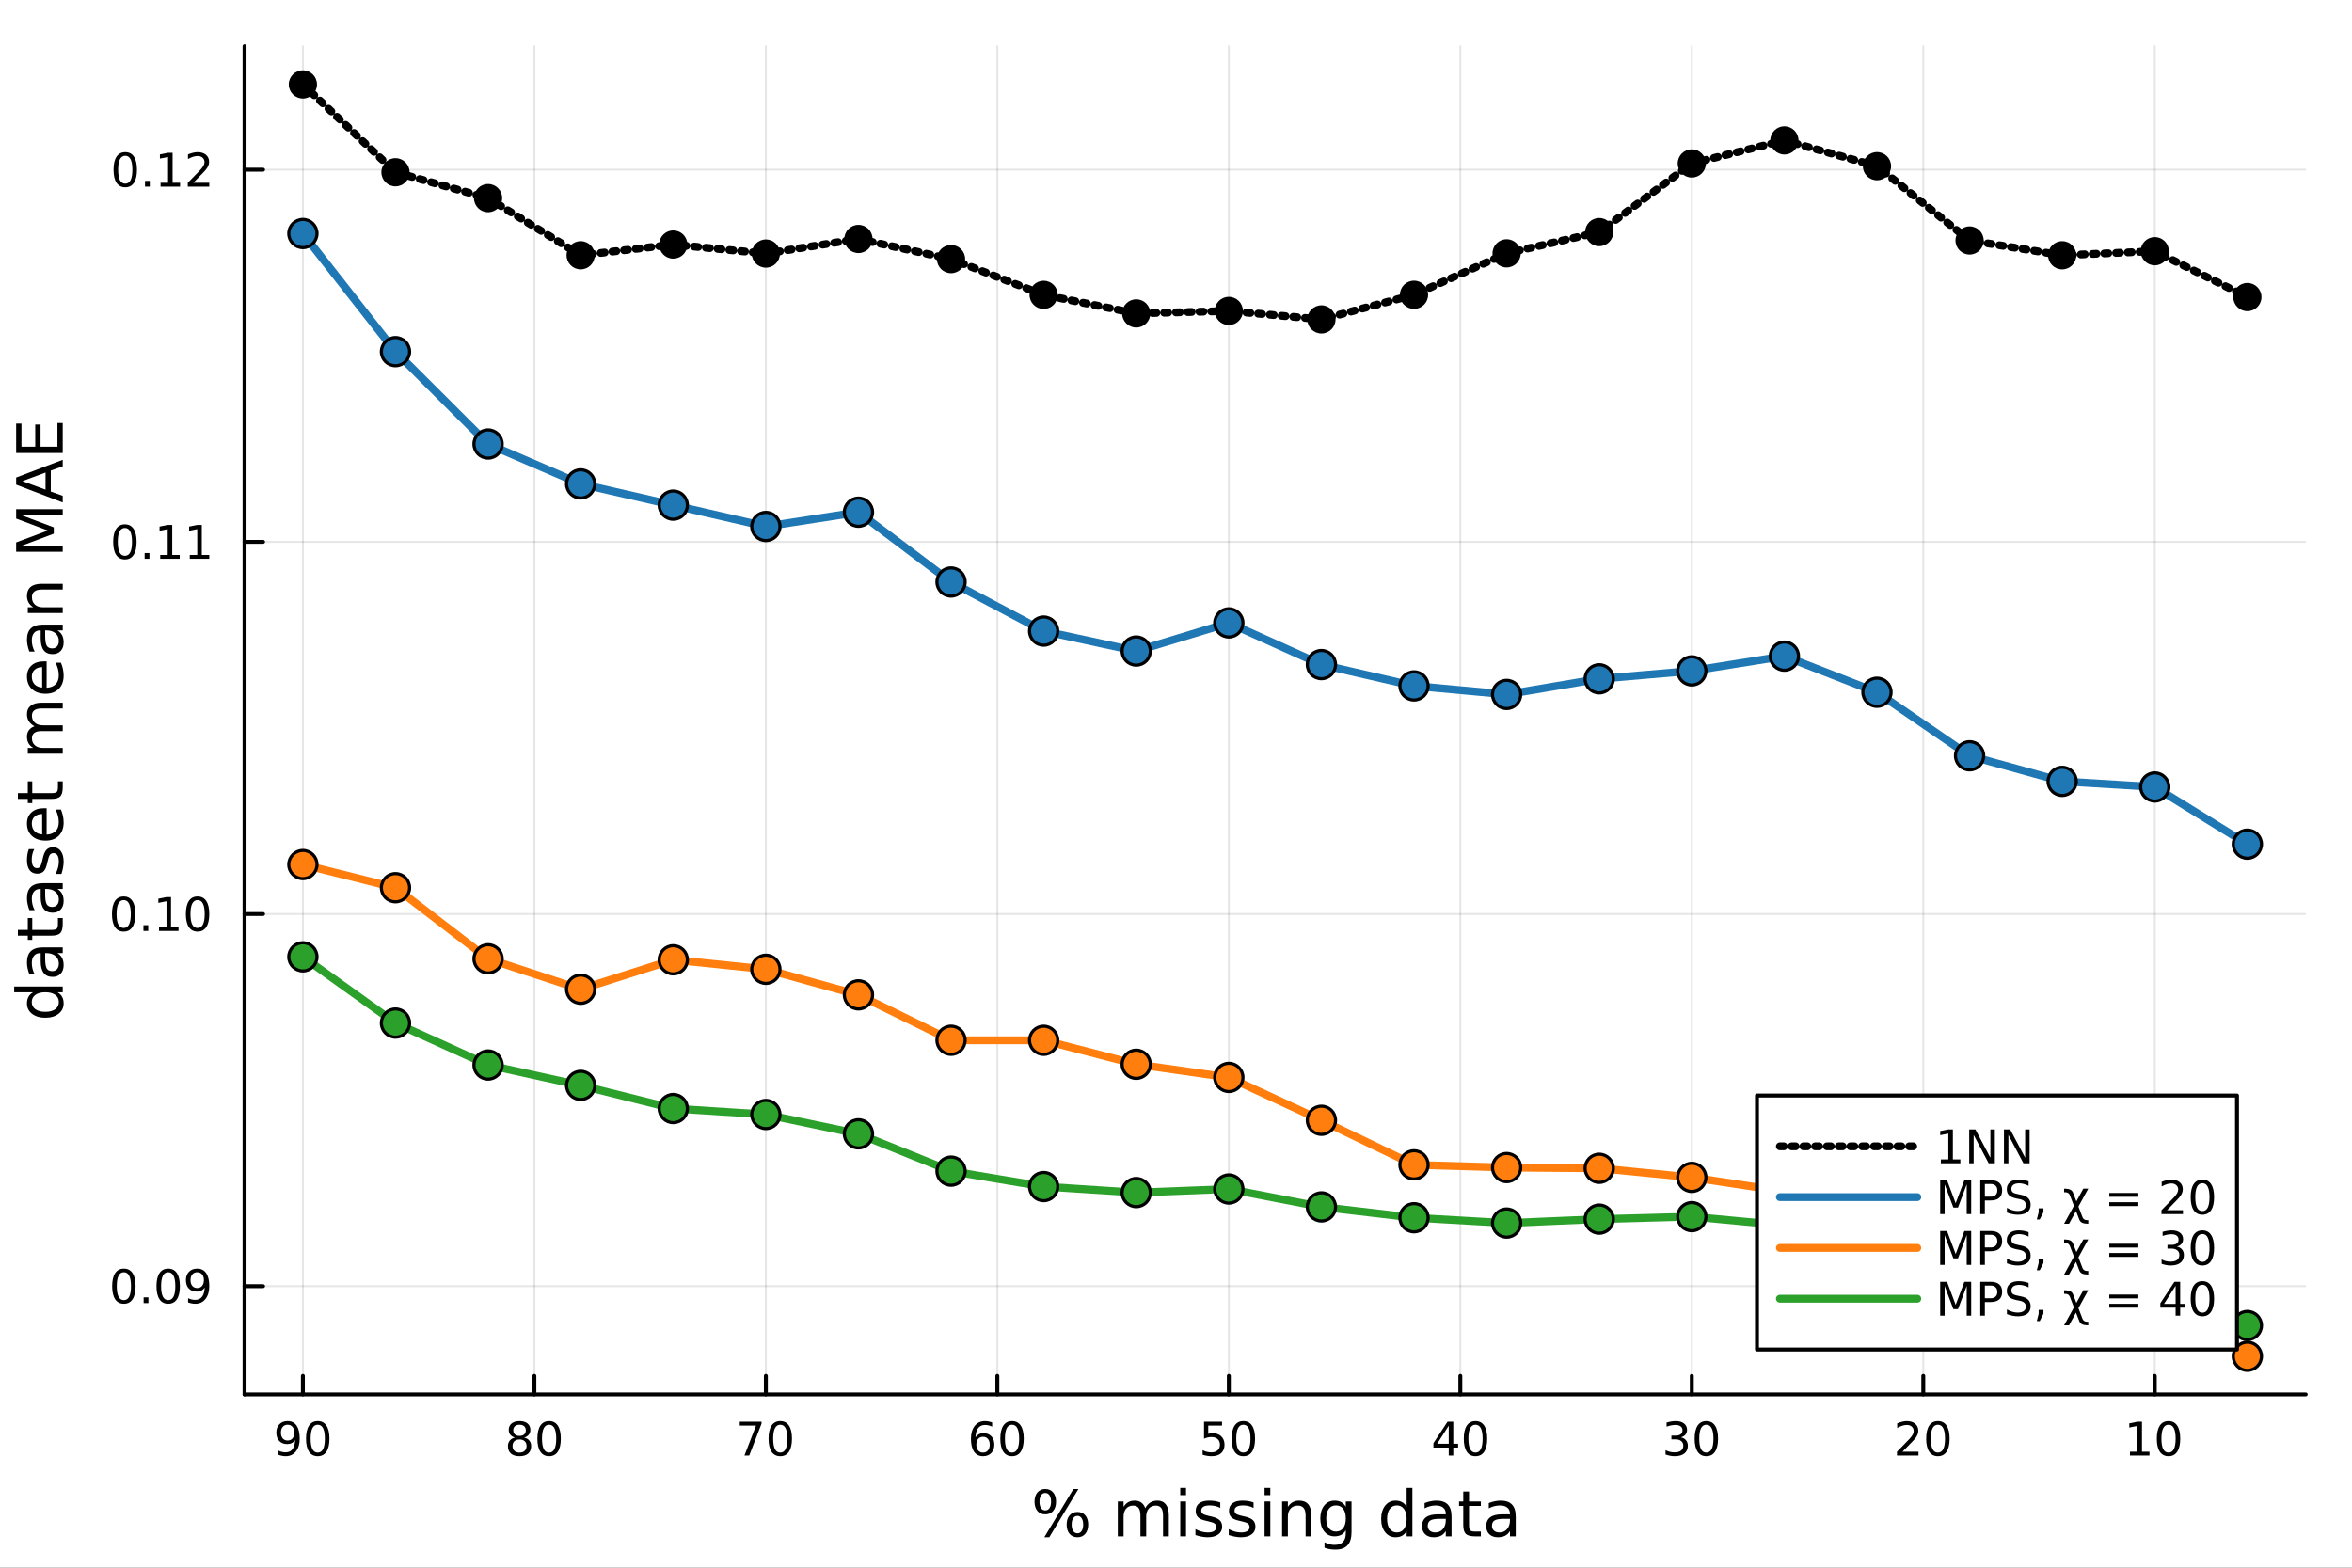 <?xml version="1.0" encoding="utf-8"?>
<svg xmlns="http://www.w3.org/2000/svg" xmlns:xlink="http://www.w3.org/1999/xlink" width="600" height="400" viewBox="0 0 2400 1600">
<rect x="0" y="0" width="2400" height="1600" fill="#333333" stroke="none"/>
<defs>
  <clipPath id="clip980">
    <rect x="0" y="0" width="2400" height="1600"/>
  </clipPath>
</defs>
<path clip-path="url(#clip980)" d="M0 1600 L2400 1600 L2400 8.88178e-14 L0 8.88178e-14  Z" fill="#ffffff" fill-rule="evenodd" fill-opacity="1"/>
<defs>
  <clipPath id="clip981">
    <rect x="480" y="0" width="1681" height="1600"/>
  </clipPath>
</defs>
<path clip-path="url(#clip980)" d="M249.542 1423.18 L2352.76 1423.18 L2352.76 47.244 L249.542 47.244  Z" fill="#ffffff" fill-rule="evenodd" fill-opacity="1"/>
<defs>
  <clipPath id="clip982">
    <rect x="249" y="47" width="2104" height="1377"/>
  </clipPath>
</defs>
<polyline clip-path="url(#clip982)" style="stroke:#000000; stroke-linecap:round; stroke-linejoin:round; stroke-width:2; stroke-opacity:0.1; fill:none" points="309.067,1423.18 309.067,47.244 "/>
<polyline clip-path="url(#clip982)" style="stroke:#000000; stroke-linecap:round; stroke-linejoin:round; stroke-width:2; stroke-opacity:0.1; fill:none" points="545.277,1423.18 545.277,47.244 "/>
<polyline clip-path="url(#clip982)" style="stroke:#000000; stroke-linecap:round; stroke-linejoin:round; stroke-width:2; stroke-opacity:0.1; fill:none" points="781.487,1423.18 781.487,47.244 "/>
<polyline clip-path="url(#clip982)" style="stroke:#000000; stroke-linecap:round; stroke-linejoin:round; stroke-width:2; stroke-opacity:0.1; fill:none" points="1017.7,1423.18 1017.7,47.244 "/>
<polyline clip-path="url(#clip982)" style="stroke:#000000; stroke-linecap:round; stroke-linejoin:round; stroke-width:2; stroke-opacity:0.1; fill:none" points="1253.91,1423.18 1253.91,47.244 "/>
<polyline clip-path="url(#clip982)" style="stroke:#000000; stroke-linecap:round; stroke-linejoin:round; stroke-width:2; stroke-opacity:0.1; fill:none" points="1490.12,1423.18 1490.12,47.244 "/>
<polyline clip-path="url(#clip982)" style="stroke:#000000; stroke-linecap:round; stroke-linejoin:round; stroke-width:2; stroke-opacity:0.1; fill:none" points="1726.33,1423.18 1726.33,47.244 "/>
<polyline clip-path="url(#clip982)" style="stroke:#000000; stroke-linecap:round; stroke-linejoin:round; stroke-width:2; stroke-opacity:0.1; fill:none" points="1962.54,1423.18 1962.54,47.244 "/>
<polyline clip-path="url(#clip982)" style="stroke:#000000; stroke-linecap:round; stroke-linejoin:round; stroke-width:2; stroke-opacity:0.1; fill:none" points="2198.75,1423.18 2198.75,47.244 "/>
<polyline clip-path="url(#clip982)" style="stroke:#000000; stroke-linecap:round; stroke-linejoin:round; stroke-width:2; stroke-opacity:0.1; fill:none" points="2352.76,1312.67 249.542,1312.67 "/>
<polyline clip-path="url(#clip982)" style="stroke:#000000; stroke-linecap:round; stroke-linejoin:round; stroke-width:2; stroke-opacity:0.1; fill:none" points="2352.76,932.851 249.542,932.851 "/>
<polyline clip-path="url(#clip982)" style="stroke:#000000; stroke-linecap:round; stroke-linejoin:round; stroke-width:2; stroke-opacity:0.1; fill:none" points="2352.76,553.036 249.542,553.036 "/>
<polyline clip-path="url(#clip982)" style="stroke:#000000; stroke-linecap:round; stroke-linejoin:round; stroke-width:2; stroke-opacity:0.1; fill:none" points="2352.76,173.22 249.542,173.22 "/>
<polyline clip-path="url(#clip980)" style="stroke:#000000; stroke-linecap:round; stroke-linejoin:round; stroke-width:4; stroke-opacity:1; fill:none" points="2352.76,1423.18 249.542,1423.18 "/>
<polyline clip-path="url(#clip980)" style="stroke:#000000; stroke-linecap:round; stroke-linejoin:round; stroke-width:4; stroke-opacity:1; fill:none" points="309.067,1423.18 309.067,1404.28 "/>
<polyline clip-path="url(#clip980)" style="stroke:#000000; stroke-linecap:round; stroke-linejoin:round; stroke-width:4; stroke-opacity:1; fill:none" points="545.277,1423.18 545.277,1404.28 "/>
<polyline clip-path="url(#clip980)" style="stroke:#000000; stroke-linecap:round; stroke-linejoin:round; stroke-width:4; stroke-opacity:1; fill:none" points="781.487,1423.18 781.487,1404.28 "/>
<polyline clip-path="url(#clip980)" style="stroke:#000000; stroke-linecap:round; stroke-linejoin:round; stroke-width:4; stroke-opacity:1; fill:none" points="1017.7,1423.18 1017.7,1404.28 "/>
<polyline clip-path="url(#clip980)" style="stroke:#000000; stroke-linecap:round; stroke-linejoin:round; stroke-width:4; stroke-opacity:1; fill:none" points="1253.91,1423.18 1253.91,1404.28 "/>
<polyline clip-path="url(#clip980)" style="stroke:#000000; stroke-linecap:round; stroke-linejoin:round; stroke-width:4; stroke-opacity:1; fill:none" points="1490.12,1423.18 1490.12,1404.28 "/>
<polyline clip-path="url(#clip980)" style="stroke:#000000; stroke-linecap:round; stroke-linejoin:round; stroke-width:4; stroke-opacity:1; fill:none" points="1726.33,1423.18 1726.33,1404.28 "/>
<polyline clip-path="url(#clip980)" style="stroke:#000000; stroke-linecap:round; stroke-linejoin:round; stroke-width:4; stroke-opacity:1; fill:none" points="1962.54,1423.18 1962.54,1404.28 "/>
<polyline clip-path="url(#clip980)" style="stroke:#000000; stroke-linecap:round; stroke-linejoin:round; stroke-width:4; stroke-opacity:1; fill:none" points="2198.75,1423.18 2198.75,1404.28 "/>
<path clip-path="url(#clip980)" d="M284.194 1484.86 L284.194 1480.6 Q285.954 1481.44 287.759 1481.88 Q289.565 1482.32 291.301 1482.32 Q295.93 1482.32 298.361 1479.21 Q300.815 1476.09 301.162 1469.75 Q299.819 1471.74 297.759 1472.8 Q295.699 1473.87 293.199 1473.87 Q288.014 1473.87 284.981 1470.74 Q281.972 1467.59 281.972 1462.15 Q281.972 1456.83 285.12 1453.61 Q288.268 1450.39 293.5 1450.39 Q299.495 1450.39 302.643 1455 Q305.815 1459.58 305.815 1468.33 Q305.815 1476.51 301.926 1481.39 Q298.06 1486.25 291.509 1486.25 Q289.75 1486.25 287.944 1485.9 Q286.139 1485.56 284.194 1484.86 M293.5 1470.21 Q296.648 1470.21 298.477 1468.06 Q300.329 1465.9 300.329 1462.15 Q300.329 1458.43 298.477 1456.27 Q296.648 1454.1 293.5 1454.1 Q290.352 1454.1 288.5 1456.27 Q286.671 1458.43 286.671 1462.15 Q286.671 1465.9 288.5 1468.06 Q290.352 1470.21 293.5 1470.21 Z" fill="#000000" fill-rule="nonzero" fill-opacity="1" /><path clip-path="url(#clip980)" d="M324.217 1454.1 Q320.606 1454.1 318.778 1457.66 Q316.972 1461.2 316.972 1468.33 Q316.972 1475.44 318.778 1479.01 Q320.606 1482.55 324.217 1482.55 Q327.852 1482.55 329.657 1479.01 Q331.486 1475.44 331.486 1468.33 Q331.486 1461.2 329.657 1457.66 Q327.852 1454.1 324.217 1454.1 M324.217 1450.39 Q330.027 1450.39 333.083 1455 Q336.162 1459.58 336.162 1468.33 Q336.162 1477.06 333.083 1481.67 Q330.027 1486.25 324.217 1486.25 Q318.407 1486.25 315.328 1481.67 Q312.273 1477.06 312.273 1468.33 Q312.273 1459.58 315.328 1455 Q318.407 1450.39 324.217 1450.39 Z" fill="#000000" fill-rule="nonzero" fill-opacity="1" /><path clip-path="url(#clip980)" d="M530.15 1469.17 Q526.816 1469.17 524.895 1470.95 Q522.997 1472.73 522.997 1475.86 Q522.997 1478.98 524.895 1480.77 Q526.816 1482.55 530.15 1482.55 Q533.483 1482.55 535.404 1480.77 Q537.326 1478.96 537.326 1475.86 Q537.326 1472.73 535.404 1470.95 Q533.506 1469.17 530.15 1469.17 M525.474 1467.18 Q522.465 1466.44 520.775 1464.38 Q519.108 1462.32 519.108 1459.35 Q519.108 1455.21 522.048 1452.8 Q525.011 1450.39 530.15 1450.39 Q535.312 1450.39 538.252 1452.8 Q541.191 1455.21 541.191 1459.35 Q541.191 1462.32 539.502 1464.38 Q537.835 1466.44 534.849 1467.18 Q538.228 1467.96 540.103 1470.26 Q542.002 1472.55 542.002 1475.86 Q542.002 1480.88 538.923 1483.57 Q535.867 1486.25 530.15 1486.25 Q524.432 1486.25 521.353 1483.57 Q518.298 1480.88 518.298 1475.86 Q518.298 1472.55 520.196 1470.26 Q522.094 1467.96 525.474 1467.18 M523.761 1459.79 Q523.761 1462.48 525.428 1463.98 Q527.117 1465.49 530.15 1465.49 Q533.159 1465.49 534.849 1463.98 Q536.562 1462.48 536.562 1459.79 Q536.562 1457.11 534.849 1455.6 Q533.159 1454.1 530.15 1454.1 Q527.117 1454.1 525.428 1455.6 Q523.761 1457.11 523.761 1459.79 Z" fill="#000000" fill-rule="nonzero" fill-opacity="1" /><path clip-path="url(#clip980)" d="M560.312 1454.1 Q556.701 1454.1 554.872 1457.66 Q553.066 1461.2 553.066 1468.33 Q553.066 1475.44 554.872 1479.01 Q556.701 1482.55 560.312 1482.55 Q563.946 1482.55 565.751 1479.01 Q567.58 1475.44 567.58 1468.33 Q567.58 1461.2 565.751 1457.66 Q563.946 1454.1 560.312 1454.1 M560.312 1450.39 Q566.122 1450.39 569.177 1455 Q572.256 1459.58 572.256 1468.33 Q572.256 1477.06 569.177 1481.67 Q566.122 1486.25 560.312 1486.25 Q554.501 1486.25 551.423 1481.67 Q548.367 1477.06 548.367 1468.33 Q548.367 1459.58 551.423 1455 Q554.501 1450.39 560.312 1450.39 Z" fill="#000000" fill-rule="nonzero" fill-opacity="1" /><path clip-path="url(#clip980)" d="M754.844 1451.02 L777.066 1451.02 L777.066 1453.01 L764.519 1485.58 L759.635 1485.58 L771.441 1454.96 L754.844 1454.96 L754.844 1451.02 Z" fill="#000000" fill-rule="nonzero" fill-opacity="1" /><path clip-path="url(#clip980)" d="M796.186 1454.1 Q792.575 1454.1 790.746 1457.66 Q788.941 1461.2 788.941 1468.33 Q788.941 1475.44 790.746 1479.01 Q792.575 1482.55 796.186 1482.55 Q799.82 1482.55 801.626 1479.01 Q803.454 1475.44 803.454 1468.33 Q803.454 1461.2 801.626 1457.66 Q799.82 1454.1 796.186 1454.1 M796.186 1450.39 Q801.996 1450.39 805.052 1455 Q808.13 1459.58 808.13 1468.33 Q808.13 1477.06 805.052 1481.67 Q801.996 1486.25 796.186 1486.25 Q790.376 1486.25 787.297 1481.67 Q784.242 1477.06 784.242 1468.33 Q784.242 1459.58 787.297 1455 Q790.376 1450.39 796.186 1450.39 Z" fill="#000000" fill-rule="nonzero" fill-opacity="1" /><path clip-path="url(#clip980)" d="M1003.1 1466.44 Q999.954 1466.44 998.102 1468.59 Q996.273 1470.74 996.273 1474.49 Q996.273 1478.22 998.102 1480.39 Q999.954 1482.55 1003.1 1482.55 Q1006.25 1482.55 1008.08 1480.39 Q1009.93 1478.22 1009.93 1474.49 Q1009.93 1470.74 1008.08 1468.59 Q1006.25 1466.44 1003.1 1466.44 M1012.38 1451.78 L1012.38 1456.04 Q1010.63 1455.21 1008.82 1454.77 Q1007.04 1454.33 1005.28 1454.33 Q1000.65 1454.33 998.195 1457.45 Q995.764 1460.58 995.417 1466.9 Q996.783 1464.89 998.843 1463.82 Q1000.9 1462.73 1003.38 1462.73 Q1008.59 1462.73 1011.6 1465.9 Q1014.63 1469.05 1014.63 1474.49 Q1014.63 1479.82 1011.48 1483.03 Q1008.33 1486.25 1003.1 1486.25 Q997.107 1486.25 993.936 1481.67 Q990.764 1477.06 990.764 1468.33 Q990.764 1460.14 994.653 1455.28 Q998.542 1450.39 1005.09 1450.39 Q1006.85 1450.39 1008.63 1450.74 Q1010.44 1451.09 1012.38 1451.78 Z" fill="#000000" fill-rule="nonzero" fill-opacity="1" /><path clip-path="url(#clip980)" d="M1032.69 1454.1 Q1029.07 1454.1 1027.25 1457.66 Q1025.44 1461.2 1025.44 1468.33 Q1025.44 1475.44 1027.25 1479.01 Q1029.07 1482.55 1032.69 1482.55 Q1036.32 1482.55 1038.13 1479.01 Q1039.95 1475.44 1039.95 1468.33 Q1039.95 1461.2 1038.13 1457.66 Q1036.32 1454.1 1032.69 1454.1 M1032.69 1450.39 Q1038.5 1450.39 1041.55 1455 Q1044.63 1459.58 1044.63 1468.33 Q1044.63 1477.06 1041.55 1481.67 Q1038.5 1486.25 1032.69 1486.25 Q1026.88 1486.25 1023.8 1481.67 Q1020.74 1477.06 1020.74 1468.33 Q1020.74 1459.58 1023.8 1455 Q1026.88 1450.39 1032.69 1450.39 Z" fill="#000000" fill-rule="nonzero" fill-opacity="1" /><path clip-path="url(#clip980)" d="M1228.61 1451.02 L1246.96 1451.02 L1246.96 1454.96 L1232.89 1454.96 L1232.89 1463.43 Q1233.91 1463.08 1234.93 1462.92 Q1235.94 1462.73 1236.96 1462.73 Q1242.75 1462.73 1246.13 1465.9 Q1249.51 1469.08 1249.51 1474.49 Q1249.51 1480.07 1246.04 1483.17 Q1242.56 1486.25 1236.25 1486.25 Q1234.07 1486.25 1231.8 1485.88 Q1229.56 1485.51 1227.15 1484.77 L1227.15 1480.07 Q1229.23 1481.2 1231.45 1481.76 Q1233.68 1482.32 1236.15 1482.32 Q1240.16 1482.32 1242.49 1480.21 Q1244.83 1478.1 1244.83 1474.49 Q1244.83 1470.88 1242.49 1468.77 Q1240.16 1466.67 1236.15 1466.67 Q1234.28 1466.67 1232.4 1467.08 Q1230.55 1467.5 1228.61 1468.38 L1228.61 1451.02 Z" fill="#000000" fill-rule="nonzero" fill-opacity="1" /><path clip-path="url(#clip980)" d="M1268.72 1454.1 Q1265.11 1454.1 1263.28 1457.66 Q1261.48 1461.2 1261.48 1468.33 Q1261.48 1475.44 1263.28 1479.01 Q1265.11 1482.55 1268.72 1482.55 Q1272.36 1482.55 1274.16 1479.01 Q1275.99 1475.44 1275.99 1468.33 Q1275.99 1461.2 1274.16 1457.66 Q1272.36 1454.1 1268.72 1454.1 M1268.72 1450.39 Q1274.53 1450.39 1277.59 1455 Q1280.67 1459.58 1280.67 1468.33 Q1280.67 1477.06 1277.59 1481.67 Q1274.53 1486.25 1268.72 1486.25 Q1262.91 1486.25 1259.83 1481.67 Q1256.78 1477.06 1256.78 1468.33 Q1256.78 1459.58 1259.83 1455 Q1262.91 1450.39 1268.72 1450.39 Z" fill="#000000" fill-rule="nonzero" fill-opacity="1" /><path clip-path="url(#clip980)" d="M1478.29 1455.09 L1466.48 1473.54 L1478.29 1473.54 L1478.29 1455.09 M1477.06 1451.02 L1482.94 1451.02 L1482.94 1473.54 L1487.87 1473.54 L1487.87 1477.43 L1482.94 1477.43 L1482.94 1485.58 L1478.29 1485.58 L1478.29 1477.43 L1462.69 1477.43 L1462.69 1472.92 L1477.06 1451.02 Z" fill="#000000" fill-rule="nonzero" fill-opacity="1" /><path clip-path="url(#clip980)" d="M1505.6 1454.1 Q1501.99 1454.1 1500.16 1457.66 Q1498.36 1461.2 1498.36 1468.33 Q1498.36 1475.44 1500.16 1479.01 Q1501.99 1482.55 1505.6 1482.55 Q1509.24 1482.55 1511.04 1479.01 Q1512.87 1475.44 1512.87 1468.33 Q1512.87 1461.2 1511.04 1457.66 Q1509.24 1454.1 1505.6 1454.1 M1505.6 1450.39 Q1511.41 1450.39 1514.47 1455 Q1517.55 1459.58 1517.55 1468.33 Q1517.55 1477.06 1514.47 1481.67 Q1511.41 1486.25 1505.6 1486.25 Q1499.79 1486.25 1496.71 1481.67 Q1493.66 1477.06 1493.66 1468.33 Q1493.66 1459.58 1496.71 1455 Q1499.79 1450.39 1505.6 1450.39 Z" fill="#000000" fill-rule="nonzero" fill-opacity="1" /><path clip-path="url(#clip980)" d="M1715.17 1466.95 Q1718.53 1467.66 1720.4 1469.93 Q1722.3 1472.2 1722.3 1475.53 Q1722.3 1480.65 1718.78 1483.45 Q1715.26 1486.25 1708.78 1486.25 Q1706.6 1486.25 1704.29 1485.81 Q1702 1485.39 1699.54 1484.54 L1699.54 1480.02 Q1701.49 1481.16 1703.8 1481.74 Q1706.12 1482.32 1708.64 1482.32 Q1713.04 1482.32 1715.33 1480.58 Q1717.65 1478.84 1717.65 1475.53 Q1717.65 1472.48 1715.49 1470.77 Q1713.36 1469.03 1709.54 1469.03 L1705.52 1469.03 L1705.52 1465.19 L1709.73 1465.19 Q1713.18 1465.19 1715.01 1463.82 Q1716.84 1462.43 1716.84 1459.84 Q1716.84 1457.18 1714.94 1455.77 Q1713.06 1454.33 1709.54 1454.33 Q1707.62 1454.33 1705.42 1454.75 Q1703.23 1455.16 1700.59 1456.04 L1700.59 1451.88 Q1703.25 1451.14 1705.56 1450.77 Q1707.9 1450.39 1709.96 1450.39 Q1715.29 1450.39 1718.39 1452.83 Q1721.49 1455.23 1721.49 1459.35 Q1721.49 1462.22 1719.85 1464.21 Q1718.2 1466.18 1715.17 1466.95 Z" fill="#000000" fill-rule="nonzero" fill-opacity="1" /><path clip-path="url(#clip980)" d="M1741.16 1454.1 Q1737.55 1454.1 1735.73 1457.66 Q1733.92 1461.2 1733.92 1468.33 Q1733.92 1475.44 1735.73 1479.01 Q1737.55 1482.55 1741.16 1482.55 Q1744.8 1482.55 1746.6 1479.01 Q1748.43 1475.44 1748.43 1468.33 Q1748.43 1461.2 1746.6 1457.66 Q1744.8 1454.1 1741.16 1454.1 M1741.16 1450.39 Q1746.98 1450.39 1750.03 1455 Q1753.11 1459.58 1753.11 1468.33 Q1753.11 1477.06 1750.03 1481.67 Q1746.98 1486.25 1741.16 1486.25 Q1735.35 1486.25 1732.28 1481.67 Q1729.22 1477.06 1729.22 1468.33 Q1729.22 1459.58 1732.28 1455 Q1735.35 1450.39 1741.16 1450.39 Z" fill="#000000" fill-rule="nonzero" fill-opacity="1" /><path clip-path="url(#clip980)" d="M1941.31 1481.64 L1957.63 1481.64 L1957.63 1485.58 L1935.69 1485.58 L1935.69 1481.64 Q1938.35 1478.89 1942.93 1474.26 Q1947.54 1469.61 1948.72 1468.27 Q1950.96 1465.74 1951.84 1464.01 Q1952.75 1462.25 1952.75 1460.56 Q1952.75 1457.8 1950.8 1456.07 Q1948.88 1454.33 1945.78 1454.33 Q1943.58 1454.33 1941.13 1455.09 Q1938.69 1455.86 1935.92 1457.41 L1935.92 1452.69 Q1938.74 1451.55 1941.19 1450.97 Q1943.65 1450.39 1945.69 1450.39 Q1951.06 1450.39 1954.25 1453.08 Q1957.44 1455.77 1957.44 1460.26 Q1957.44 1462.39 1956.63 1464.31 Q1955.85 1466.2 1953.74 1468.8 Q1953.16 1469.47 1950.06 1472.69 Q1946.96 1475.88 1941.31 1481.64 Z" fill="#000000" fill-rule="nonzero" fill-opacity="1" /><path clip-path="url(#clip980)" d="M1977.44 1454.1 Q1973.83 1454.1 1972 1457.66 Q1970.2 1461.2 1970.2 1468.33 Q1970.2 1475.44 1972 1479.01 Q1973.83 1482.55 1977.44 1482.55 Q1981.08 1482.55 1982.88 1479.01 Q1984.71 1475.44 1984.71 1468.33 Q1984.71 1461.2 1982.88 1457.66 Q1981.08 1454.1 1977.44 1454.1 M1977.44 1450.39 Q1983.25 1450.39 1986.31 1455 Q1989.39 1459.58 1989.39 1468.33 Q1989.39 1477.06 1986.31 1481.67 Q1983.25 1486.25 1977.44 1486.25 Q1971.63 1486.25 1968.56 1481.67 Q1965.5 1477.06 1965.5 1468.33 Q1965.5 1459.58 1968.56 1455 Q1971.63 1450.39 1977.44 1450.39 Z" fill="#000000" fill-rule="nonzero" fill-opacity="1" /><path clip-path="url(#clip980)" d="M2173.43 1481.64 L2181.07 1481.64 L2181.07 1455.28 L2172.76 1456.95 L2172.76 1452.69 L2181.03 1451.02 L2185.7 1451.02 L2185.7 1481.64 L2193.34 1481.64 L2193.34 1485.58 L2173.43 1485.58 L2173.43 1481.64 Z" fill="#000000" fill-rule="nonzero" fill-opacity="1" /><path clip-path="url(#clip980)" d="M2212.79 1454.1 Q2209.18 1454.1 2207.35 1457.66 Q2205.54 1461.2 2205.54 1468.33 Q2205.54 1475.44 2207.35 1479.01 Q2209.18 1482.55 2212.79 1482.55 Q2216.42 1482.55 2218.23 1479.01 Q2220.05 1475.44 2220.05 1468.33 Q2220.05 1461.2 2218.23 1457.66 Q2216.42 1454.1 2212.79 1454.1 M2212.79 1450.39 Q2218.6 1450.39 2221.65 1455 Q2224.73 1459.58 2224.73 1468.33 Q2224.73 1477.06 2221.65 1481.67 Q2218.6 1486.25 2212.79 1486.25 Q2206.98 1486.25 2203.9 1481.67 Q2200.84 1477.06 2200.84 1468.33 Q2200.84 1459.58 2203.9 1455 Q2206.98 1450.39 2212.79 1450.39 Z" fill="#000000" fill-rule="nonzero" fill-opacity="1" /><path clip-path="url(#clip980)" d="M1099.44 1547.13 Q1096.67 1547.13 1095.08 1549.49 Q1093.52 1551.84 1093.52 1556.04 Q1093.52 1560.18 1095.08 1562.57 Q1096.67 1564.92 1099.44 1564.92 Q1102.14 1564.92 1103.7 1562.57 Q1105.29 1560.18 1105.29 1556.04 Q1105.29 1551.87 1103.7 1549.52 Q1102.14 1547.13 1099.44 1547.13 M1099.44 1543.09 Q1104.46 1543.09 1107.42 1546.59 Q1110.38 1550.09 1110.38 1556.04 Q1110.38 1562 1107.39 1565.5 Q1104.43 1568.97 1099.44 1568.97 Q1094.34 1568.97 1091.38 1565.5 Q1088.42 1562 1088.42 1556.04 Q1088.42 1550.06 1091.38 1546.59 Q1094.37 1543.09 1099.44 1543.09 M1066.59 1523.71 Q1063.85 1523.71 1062.26 1526.09 Q1060.7 1528.45 1060.7 1532.59 Q1060.7 1536.79 1062.26 1539.14 Q1063.82 1541.5 1066.59 1541.5 Q1069.36 1541.5 1070.92 1539.14 Q1072.51 1536.79 1072.51 1532.59 Q1072.51 1528.48 1070.92 1526.09 Q1069.33 1523.71 1066.59 1523.71 M1095.33 1519.66 L1100.42 1519.66 L1070.69 1568.97 L1065.6 1568.97 L1095.33 1519.66 M1066.59 1519.66 Q1071.62 1519.66 1074.61 1523.17 Q1077.6 1526.63 1077.6 1532.59 Q1077.6 1538.6 1074.61 1542.07 Q1071.65 1545.54 1066.59 1545.54 Q1061.53 1545.54 1058.57 1542.07 Q1055.64 1538.57 1055.64 1532.59 Q1055.64 1526.67 1058.6 1523.17 Q1061.56 1519.66 1066.59 1519.66 Z" fill="#000000" fill-rule="nonzero" fill-opacity="1" /><path clip-path="url(#clip980)" d="M1168.6 1539.24 Q1170.8 1535.29 1173.85 1533.41 Q1176.91 1531.54 1181.04 1531.54 Q1186.61 1531.54 1189.64 1535.45 Q1192.66 1539.33 1192.66 1546.53 L1192.66 1568.04 L1186.77 1568.04 L1186.77 1546.72 Q1186.77 1541.59 1184.96 1539.11 Q1183.14 1536.63 1179.42 1536.63 Q1174.87 1536.63 1172.23 1539.65 Q1169.59 1542.68 1169.59 1547.9 L1169.59 1568.04 L1163.7 1568.04 L1163.7 1546.72 Q1163.7 1541.56 1161.88 1539.11 Q1160.07 1536.63 1156.28 1536.63 Q1151.79 1536.63 1149.15 1539.68 Q1146.51 1542.71 1146.51 1547.9 L1146.51 1568.04 L1140.62 1568.04 L1140.62 1532.4 L1146.51 1532.4 L1146.51 1537.93 Q1148.52 1534.66 1151.32 1533.1 Q1154.12 1531.54 1157.97 1531.54 Q1161.85 1531.54 1164.56 1533.51 Q1167.29 1535.48 1168.6 1539.24 Z" fill="#000000" fill-rule="nonzero" fill-opacity="1" /><path clip-path="url(#clip980)" d="M1204.34 1532.4 L1210.2 1532.4 L1210.2 1568.04 L1204.34 1568.04 L1204.34 1532.4 M1204.34 1518.52 L1210.2 1518.52 L1210.2 1525.93 L1204.34 1525.93 L1204.34 1518.52 Z" fill="#000000" fill-rule="nonzero" fill-opacity="1" /><path clip-path="url(#clip980)" d="M1245.18 1533.45 L1245.18 1538.98 Q1242.7 1537.71 1240.02 1537.07 Q1237.35 1536.44 1234.48 1536.44 Q1230.12 1536.44 1227.93 1537.77 Q1225.76 1539.11 1225.76 1541.79 Q1225.76 1543.82 1227.32 1545 Q1228.88 1546.15 1233.59 1547.2 L1235.6 1547.64 Q1241.84 1548.98 1244.45 1551.43 Q1247.09 1553.85 1247.09 1558.21 Q1247.09 1563.17 1243.14 1566.07 Q1239.23 1568.97 1232.35 1568.97 Q1229.49 1568.97 1226.37 1568.39 Q1223.28 1567.85 1219.84 1566.74 L1219.84 1560.69 Q1223.09 1562.38 1226.24 1563.24 Q1229.39 1564.07 1232.48 1564.07 Q1236.62 1564.07 1238.84 1562.66 Q1241.07 1561.23 1241.07 1558.65 Q1241.07 1556.27 1239.45 1554.99 Q1237.86 1553.72 1232.42 1552.54 L1230.38 1552.07 Q1224.94 1550.92 1222.52 1548.56 Q1220.1 1546.18 1220.1 1542.04 Q1220.1 1537.01 1223.66 1534.27 Q1227.23 1531.54 1233.78 1531.54 Q1237.03 1531.54 1239.89 1532.01 Q1242.76 1532.49 1245.18 1533.45 Z" fill="#000000" fill-rule="nonzero" fill-opacity="1" /><path clip-path="url(#clip980)" d="M1279.14 1533.45 L1279.14 1538.98 Q1276.66 1537.71 1273.98 1537.07 Q1271.31 1536.44 1268.45 1536.44 Q1264.08 1536.44 1261.89 1537.77 Q1259.72 1539.11 1259.72 1541.79 Q1259.72 1543.82 1261.28 1545 Q1262.84 1546.15 1267.55 1547.2 L1269.56 1547.64 Q1275.8 1548.98 1278.41 1551.43 Q1281.05 1553.85 1281.05 1558.21 Q1281.05 1563.17 1277.1 1566.07 Q1273.19 1568.97 1266.31 1568.97 Q1263.45 1568.97 1260.33 1568.39 Q1257.24 1567.85 1253.8 1566.74 L1253.8 1560.69 Q1257.05 1562.38 1260.2 1563.24 Q1263.35 1564.07 1266.44 1564.07 Q1270.58 1564.07 1272.81 1562.66 Q1275.03 1561.23 1275.03 1558.65 Q1275.03 1556.27 1273.41 1554.99 Q1271.82 1553.72 1266.38 1552.54 L1264.34 1552.07 Q1258.9 1550.92 1256.48 1548.56 Q1254.06 1546.18 1254.06 1542.04 Q1254.06 1537.01 1257.62 1534.27 Q1261.19 1531.54 1267.74 1531.54 Q1270.99 1531.54 1273.86 1532.01 Q1276.72 1532.49 1279.14 1533.45 Z" fill="#000000" fill-rule="nonzero" fill-opacity="1" /><path clip-path="url(#clip980)" d="M1290.38 1532.4 L1296.23 1532.4 L1296.23 1568.04 L1290.38 1568.04 L1290.38 1532.4 M1290.38 1518.52 L1296.23 1518.52 L1296.23 1525.93 L1290.38 1525.93 L1290.38 1518.52 Z" fill="#000000" fill-rule="nonzero" fill-opacity="1" /><path clip-path="url(#clip980)" d="M1338.12 1546.53 L1338.12 1568.04 L1332.26 1568.04 L1332.26 1546.72 Q1332.26 1541.66 1330.29 1539.14 Q1328.31 1536.63 1324.37 1536.63 Q1319.63 1536.63 1316.89 1539.65 Q1314.15 1542.68 1314.15 1547.9 L1314.15 1568.04 L1308.26 1568.04 L1308.26 1532.4 L1314.15 1532.4 L1314.15 1537.93 Q1316.25 1534.72 1319.08 1533.13 Q1321.95 1531.54 1325.67 1531.54 Q1331.82 1531.54 1334.97 1535.36 Q1338.12 1539.14 1338.12 1546.53 Z" fill="#000000" fill-rule="nonzero" fill-opacity="1" /><path clip-path="url(#clip980)" d="M1373.26 1549.81 Q1373.26 1543.44 1370.61 1539.94 Q1368 1536.44 1363.26 1536.44 Q1358.55 1536.44 1355.91 1539.94 Q1353.3 1543.44 1353.3 1549.81 Q1353.3 1556.14 1355.91 1559.64 Q1358.55 1563.14 1363.26 1563.14 Q1368 1563.14 1370.61 1559.64 Q1373.26 1556.14 1373.26 1549.81 M1379.11 1563.62 Q1379.11 1572.72 1375.07 1577.15 Q1371.03 1581.6 1362.69 1581.6 Q1359.6 1581.6 1356.86 1581.13 Q1354.13 1580.68 1351.55 1579.72 L1351.55 1574.03 Q1354.13 1575.43 1356.64 1576.1 Q1359.16 1576.76 1361.77 1576.76 Q1367.53 1576.76 1370.39 1573.74 Q1373.26 1570.75 1373.26 1564.67 L1373.26 1561.77 Q1371.44 1564.92 1368.61 1566.48 Q1365.78 1568.04 1361.83 1568.04 Q1355.27 1568.04 1351.26 1563.05 Q1347.25 1558.05 1347.25 1549.81 Q1347.25 1541.53 1351.26 1536.53 Q1355.27 1531.54 1361.83 1531.54 Q1365.78 1531.54 1368.61 1533.1 Q1371.44 1534.66 1373.26 1537.81 L1373.26 1532.4 L1379.11 1532.4 L1379.11 1563.62 Z" fill="#000000" fill-rule="nonzero" fill-opacity="1" /><path clip-path="url(#clip980)" d="M1435.35 1537.81 L1435.35 1518.52 L1441.21 1518.52 L1441.21 1568.04 L1435.35 1568.04 L1435.35 1562.7 Q1433.51 1565.88 1430.68 1567.44 Q1427.87 1568.97 1423.93 1568.97 Q1417.47 1568.97 1413.39 1563.81 Q1409.35 1558.65 1409.35 1550.25 Q1409.35 1541.85 1413.39 1536.69 Q1417.47 1531.54 1423.93 1531.54 Q1427.87 1531.54 1430.68 1533.1 Q1433.51 1534.62 1435.35 1537.81 M1415.4 1550.25 Q1415.4 1556.71 1418.04 1560.4 Q1420.71 1564.07 1425.36 1564.07 Q1430.01 1564.07 1432.68 1560.4 Q1435.35 1556.71 1435.35 1550.25 Q1435.35 1543.79 1432.68 1540.13 Q1430.01 1536.44 1425.36 1536.44 Q1420.71 1536.44 1418.04 1540.13 Q1415.4 1543.79 1415.4 1550.25 Z" fill="#000000" fill-rule="nonzero" fill-opacity="1" /><path clip-path="url(#clip980)" d="M1469.47 1550.12 Q1462.38 1550.12 1459.64 1551.75 Q1456.9 1553.37 1456.9 1557.29 Q1456.9 1560.4 1458.94 1562.25 Q1461.01 1564.07 1464.54 1564.07 Q1469.41 1564.07 1472.34 1560.63 Q1475.3 1557.16 1475.3 1551.43 L1475.3 1550.12 L1469.47 1550.12 M1481.16 1547.71 L1481.16 1568.04 L1475.3 1568.04 L1475.3 1562.63 Q1473.29 1565.88 1470.3 1567.44 Q1467.31 1568.97 1462.98 1568.97 Q1457.51 1568.97 1454.26 1565.91 Q1451.05 1562.82 1451.05 1557.67 Q1451.05 1551.65 1455.06 1548.6 Q1459.1 1545.54 1467.09 1545.54 L1475.3 1545.54 L1475.3 1544.97 Q1475.3 1540.93 1472.63 1538.73 Q1469.98 1536.5 1465.18 1536.5 Q1462.12 1536.5 1459.23 1537.23 Q1456.33 1537.97 1453.66 1539.43 L1453.66 1534.02 Q1456.87 1532.78 1459.89 1532.17 Q1462.92 1531.54 1465.78 1531.54 Q1473.52 1531.54 1477.34 1535.55 Q1481.16 1539.56 1481.16 1547.71 Z" fill="#000000" fill-rule="nonzero" fill-opacity="1" /><path clip-path="url(#clip980)" d="M1499.01 1522.27 L1499.01 1532.4 L1511.07 1532.4 L1511.07 1536.95 L1499.01 1536.95 L1499.01 1556.3 Q1499.01 1560.66 1500.19 1561.9 Q1501.4 1563.14 1505.06 1563.14 L1511.07 1563.14 L1511.07 1568.04 L1505.06 1568.04 Q1498.28 1568.04 1495.7 1565.53 Q1493.12 1562.98 1493.12 1556.3 L1493.12 1536.95 L1488.83 1536.95 L1488.83 1532.4 L1493.12 1532.4 L1493.12 1522.27 L1499.01 1522.27 Z" fill="#000000" fill-rule="nonzero" fill-opacity="1" /><path clip-path="url(#clip980)" d="M1534.98 1550.12 Q1527.88 1550.12 1525.14 1551.75 Q1522.41 1553.37 1522.41 1557.29 Q1522.41 1560.4 1524.44 1562.25 Q1526.51 1564.07 1530.04 1564.07 Q1534.91 1564.07 1537.84 1560.63 Q1540.8 1557.16 1540.8 1551.43 L1540.8 1550.12 L1534.98 1550.12 M1546.66 1547.71 L1546.66 1568.04 L1540.8 1568.04 L1540.8 1562.63 Q1538.8 1565.88 1535.8 1567.44 Q1532.81 1568.97 1528.48 1568.97 Q1523.01 1568.97 1519.76 1565.91 Q1516.55 1562.82 1516.55 1557.67 Q1516.55 1551.65 1520.56 1548.6 Q1524.6 1545.54 1532.59 1545.54 L1540.8 1545.54 L1540.8 1544.97 Q1540.8 1540.93 1538.13 1538.73 Q1535.49 1536.5 1530.68 1536.5 Q1527.62 1536.5 1524.73 1537.23 Q1521.83 1537.97 1519.16 1539.43 L1519.16 1534.02 Q1522.37 1532.78 1525.4 1532.17 Q1528.42 1531.54 1531.29 1531.54 Q1539.02 1531.54 1542.84 1535.55 Q1546.66 1539.56 1546.66 1547.71 Z" fill="#000000" fill-rule="nonzero" fill-opacity="1" /><polyline clip-path="url(#clip980)" style="stroke:#000000; stroke-linecap:round; stroke-linejoin:round; stroke-width:4; stroke-opacity:1; fill:none" points="249.542,1423.18 249.542,47.244 "/>
<polyline clip-path="url(#clip980)" style="stroke:#000000; stroke-linecap:round; stroke-linejoin:round; stroke-width:4; stroke-opacity:1; fill:none" points="249.542,1312.67 268.44,1312.67 "/>
<polyline clip-path="url(#clip980)" style="stroke:#000000; stroke-linecap:round; stroke-linejoin:round; stroke-width:4; stroke-opacity:1; fill:none" points="249.542,932.851 268.44,932.851 "/>
<polyline clip-path="url(#clip980)" style="stroke:#000000; stroke-linecap:round; stroke-linejoin:round; stroke-width:4; stroke-opacity:1; fill:none" points="249.542,553.036 268.44,553.036 "/>
<polyline clip-path="url(#clip980)" style="stroke:#000000; stroke-linecap:round; stroke-linejoin:round; stroke-width:4; stroke-opacity:1; fill:none" points="249.542,173.22 268.44,173.22 "/>
<path clip-path="url(#clip980)" d="M126.39 1298.46 Q122.779 1298.46 120.95 1302.03 Q119.144 1305.57 119.144 1312.7 Q119.144 1319.81 120.95 1323.37 Q122.779 1326.91 126.39 1326.91 Q130.024 1326.91 131.83 1323.37 Q133.658 1319.81 133.658 1312.7 Q133.658 1305.57 131.83 1302.03 Q130.024 1298.46 126.39 1298.46 M126.39 1294.76 Q132.2 1294.76 135.255 1299.37 Q138.334 1303.95 138.334 1312.7 Q138.334 1321.43 135.255 1326.03 Q132.2 1330.62 126.39 1330.62 Q120.58 1330.62 117.501 1326.03 Q114.445 1321.43 114.445 1312.7 Q114.445 1303.95 117.501 1299.37 Q120.58 1294.76 126.39 1294.76 Z" fill="#000000" fill-rule="nonzero" fill-opacity="1" /><path clip-path="url(#clip980)" d="M146.552 1324.07 L151.436 1324.07 L151.436 1329.95 L146.552 1329.95 L146.552 1324.07 Z" fill="#000000" fill-rule="nonzero" fill-opacity="1" /><path clip-path="url(#clip980)" d="M171.621 1298.46 Q168.01 1298.46 166.181 1302.03 Q164.376 1305.57 164.376 1312.7 Q164.376 1319.81 166.181 1323.37 Q168.01 1326.91 171.621 1326.91 Q175.255 1326.91 177.061 1323.37 Q178.889 1319.81 178.889 1312.7 Q178.889 1305.57 177.061 1302.03 Q175.255 1298.46 171.621 1298.46 M171.621 1294.76 Q177.431 1294.76 180.487 1299.37 Q183.565 1303.95 183.565 1312.7 Q183.565 1321.43 180.487 1326.03 Q177.431 1330.62 171.621 1330.62 Q165.811 1330.62 162.732 1326.03 Q159.677 1321.43 159.677 1312.7 Q159.677 1303.95 162.732 1299.37 Q165.811 1294.76 171.621 1294.76 Z" fill="#000000" fill-rule="nonzero" fill-opacity="1" /><path clip-path="url(#clip980)" d="M191.922 1329.23 L191.922 1324.97 Q193.681 1325.8 195.487 1326.24 Q197.292 1326.68 199.028 1326.68 Q203.658 1326.68 206.088 1323.58 Q208.542 1320.46 208.889 1314.11 Q207.547 1316.1 205.487 1317.17 Q203.426 1318.23 200.926 1318.23 Q195.741 1318.23 192.709 1315.11 Q189.7 1311.96 189.7 1306.52 Q189.7 1301.2 192.848 1297.98 Q195.996 1294.76 201.227 1294.76 Q207.223 1294.76 210.371 1299.37 Q213.542 1303.95 213.542 1312.7 Q213.542 1320.87 209.653 1325.76 Q205.787 1330.62 199.237 1330.62 Q197.477 1330.62 195.672 1330.27 Q193.866 1329.92 191.922 1329.23 M201.227 1314.58 Q204.375 1314.58 206.204 1312.42 Q208.056 1310.27 208.056 1306.52 Q208.056 1302.79 206.204 1300.64 Q204.375 1298.46 201.227 1298.46 Q198.079 1298.46 196.227 1300.64 Q194.399 1302.79 194.399 1306.52 Q194.399 1310.27 196.227 1312.42 Q198.079 1314.58 201.227 1314.58 Z" fill="#000000" fill-rule="nonzero" fill-opacity="1" /><path clip-path="url(#clip980)" d="M126.205 918.65 Q122.593 918.65 120.765 922.214 Q118.959 925.756 118.959 932.886 Q118.959 939.992 120.765 943.557 Q122.593 947.098 126.205 947.098 Q129.839 947.098 131.644 943.557 Q133.473 939.992 133.473 932.886 Q133.473 925.756 131.644 922.214 Q129.839 918.65 126.205 918.65 M126.205 914.946 Q132.015 914.946 135.07 919.552 Q138.149 924.136 138.149 932.886 Q138.149 941.612 135.07 946.219 Q132.015 950.802 126.205 950.802 Q120.394 950.802 117.316 946.219 Q114.26 941.612 114.26 932.886 Q114.26 924.136 117.316 919.552 Q120.394 914.946 126.205 914.946 Z" fill="#000000" fill-rule="nonzero" fill-opacity="1" /><path clip-path="url(#clip980)" d="M146.366 944.251 L151.251 944.251 L151.251 950.131 L146.366 950.131 L146.366 944.251 Z" fill="#000000" fill-rule="nonzero" fill-opacity="1" /><path clip-path="url(#clip980)" d="M162.246 946.196 L169.885 946.196 L169.885 919.83 L161.575 921.497 L161.575 917.238 L169.839 915.571 L174.514 915.571 L174.514 946.196 L182.153 946.196 L182.153 950.131 L162.246 950.131 L162.246 946.196 Z" fill="#000000" fill-rule="nonzero" fill-opacity="1" /><path clip-path="url(#clip980)" d="M201.598 918.65 Q197.987 918.65 196.158 922.214 Q194.352 925.756 194.352 932.886 Q194.352 939.992 196.158 943.557 Q197.987 947.098 201.598 947.098 Q205.232 947.098 207.037 943.557 Q208.866 939.992 208.866 932.886 Q208.866 925.756 207.037 922.214 Q205.232 918.65 201.598 918.65 M201.598 914.946 Q207.408 914.946 210.463 919.552 Q213.542 924.136 213.542 932.886 Q213.542 941.612 210.463 946.219 Q207.408 950.802 201.598 950.802 Q195.787 950.802 192.709 946.219 Q189.653 941.612 189.653 932.886 Q189.653 924.136 192.709 919.552 Q195.787 914.946 201.598 914.946 Z" fill="#000000" fill-rule="nonzero" fill-opacity="1" /><path clip-path="url(#clip980)" d="M127.431 538.834 Q123.82 538.834 121.992 542.399 Q120.186 545.941 120.186 553.07 Q120.186 560.177 121.992 563.741 Q123.82 567.283 127.431 567.283 Q131.066 567.283 132.871 563.741 Q134.7 560.177 134.7 553.07 Q134.7 545.941 132.871 542.399 Q131.066 538.834 127.431 538.834 M127.431 535.131 Q133.242 535.131 136.297 539.737 Q139.376 544.32 139.376 553.07 Q139.376 561.797 136.297 566.404 Q133.242 570.987 127.431 570.987 Q121.621 570.987 118.543 566.404 Q115.487 561.797 115.487 553.07 Q115.487 544.32 118.543 539.737 Q121.621 535.131 127.431 535.131 Z" fill="#000000" fill-rule="nonzero" fill-opacity="1" /><path clip-path="url(#clip980)" d="M147.593 564.436 L152.478 564.436 L152.478 570.316 L147.593 570.316 L147.593 564.436 Z" fill="#000000" fill-rule="nonzero" fill-opacity="1" /><path clip-path="url(#clip980)" d="M163.473 566.38 L171.112 566.38 L171.112 540.015 L162.802 541.681 L162.802 537.422 L171.065 535.756 L175.741 535.756 L175.741 566.38 L183.38 566.38 L183.38 570.316 L163.473 570.316 L163.473 566.38 Z" fill="#000000" fill-rule="nonzero" fill-opacity="1" /><path clip-path="url(#clip980)" d="M193.635 566.38 L201.274 566.38 L201.274 540.015 L192.963 541.681 L192.963 537.422 L201.227 535.756 L205.903 535.756 L205.903 566.38 L213.542 566.38 L213.542 570.316 L193.635 570.316 L193.635 566.38 Z" fill="#000000" fill-rule="nonzero" fill-opacity="1" /><path clip-path="url(#clip980)" d="M127.802 159.019 Q124.191 159.019 122.362 162.584 Q120.556 166.125 120.556 173.255 Q120.556 180.361 122.362 183.926 Q124.191 187.468 127.802 187.468 Q131.436 187.468 133.242 183.926 Q135.07 180.361 135.07 173.255 Q135.07 166.125 133.242 162.584 Q131.436 159.019 127.802 159.019 M127.802 155.315 Q133.612 155.315 136.667 159.922 Q139.746 164.505 139.746 173.255 Q139.746 181.982 136.667 186.588 Q133.612 191.171 127.802 191.171 Q121.992 191.171 118.913 186.588 Q115.857 181.982 115.857 173.255 Q115.857 164.505 118.913 159.922 Q121.992 155.315 127.802 155.315 Z" fill="#000000" fill-rule="nonzero" fill-opacity="1" /><path clip-path="url(#clip980)" d="M147.964 184.621 L152.848 184.621 L152.848 190.5 L147.964 190.5 L147.964 184.621 Z" fill="#000000" fill-rule="nonzero" fill-opacity="1" /><path clip-path="url(#clip980)" d="M163.843 186.565 L171.482 186.565 L171.482 160.199 L163.172 161.866 L163.172 157.607 L171.436 155.94 L176.112 155.94 L176.112 186.565 L183.751 186.565 L183.751 190.5 L163.843 190.5 L163.843 186.565 Z" fill="#000000" fill-rule="nonzero" fill-opacity="1" /><path clip-path="url(#clip980)" d="M197.223 186.565 L213.542 186.565 L213.542 190.5 L191.598 190.5 L191.598 186.565 Q194.26 183.81 198.843 179.181 Q203.449 174.528 204.63 173.185 Q206.875 170.662 207.755 168.926 Q208.658 167.167 208.658 165.477 Q208.658 162.723 206.713 160.986 Q204.792 159.25 201.69 159.25 Q199.491 159.25 197.037 160.014 Q194.607 160.778 191.829 162.329 L191.829 157.607 Q194.653 156.473 197.107 155.894 Q199.561 155.315 201.598 155.315 Q206.968 155.315 210.162 158 Q213.357 160.686 213.357 165.176 Q213.357 167.306 212.547 169.227 Q211.76 171.125 209.653 173.718 Q209.074 174.389 205.973 177.607 Q202.871 180.801 197.223 186.565 Z" fill="#000000" fill-rule="nonzero" fill-opacity="1" /><path clip-path="url(#clip980)" d="M33.767 1012.71 L14.479 1012.71 L14.479 1006.85 L64.004 1006.85 L64.004 1012.71 L58.657 1012.71 Q61.84 1014.56 63.399 1017.39 Q64.927 1020.19 64.927 1024.14 Q64.927 1030.6 59.771 1034.67 Q54.615 1038.71 46.212 1038.71 Q37.809 1038.71 32.653 1034.67 Q27.497 1030.6 27.497 1024.14 Q27.497 1020.19 29.056 1017.39 Q30.584 1014.56 33.767 1012.71 M46.212 1032.67 Q52.673 1032.67 56.365 1030.02 Q60.026 1027.35 60.026 1022.7 Q60.026 1018.06 56.365 1015.38 Q52.673 1012.71 46.212 1012.71 Q39.751 1012.71 36.09 1015.38 Q32.398 1018.06 32.398 1022.7 Q32.398 1027.35 36.09 1030.02 Q39.751 1032.67 46.212 1032.67 Z" fill="#000000" fill-rule="nonzero" fill-opacity="1" /><path clip-path="url(#clip980)" d="M46.085 978.589 Q46.085 985.687 47.708 988.424 Q49.331 991.161 53.246 991.161 Q56.365 991.161 58.211 989.124 Q60.026 987.055 60.026 983.522 Q60.026 978.653 56.588 975.724 Q53.119 972.764 47.39 972.764 L46.085 972.764 L46.085 978.589 M43.666 966.908 L64.004 966.908 L64.004 972.764 L58.593 972.764 Q61.84 974.769 63.399 977.761 Q64.927 980.753 64.927 985.082 Q64.927 990.556 61.872 993.803 Q58.784 997.018 53.628 997.018 Q47.612 997.018 44.557 993.007 Q41.501 988.965 41.501 980.976 L41.501 972.764 L40.928 972.764 Q36.886 972.764 34.69 975.438 Q32.462 978.08 32.462 982.886 Q32.462 985.941 33.194 988.838 Q33.926 991.734 35.39 994.408 L29.98 994.408 Q28.738 991.193 28.133 988.169 Q27.497 985.146 27.497 982.281 Q27.497 974.547 31.507 970.727 Q35.518 966.908 43.666 966.908 Z" fill="#000000" fill-rule="nonzero" fill-opacity="1" /><path clip-path="url(#clip980)" d="M18.235 949.052 L28.356 949.052 L28.356 936.989 L32.908 936.989 L32.908 949.052 L52.259 949.052 Q56.62 949.052 57.861 947.874 Q59.103 946.665 59.103 943.005 L59.103 936.989 L64.004 936.989 L64.004 943.005 Q64.004 949.784 61.49 952.362 Q58.943 954.94 52.259 954.94 L32.908 954.94 L32.908 959.237 L28.356 959.237 L28.356 954.94 L18.235 954.94 L18.235 949.052 Z" fill="#000000" fill-rule="nonzero" fill-opacity="1" /><path clip-path="url(#clip980)" d="M46.085 913.086 Q46.085 920.183 47.708 922.921 Q49.331 925.658 53.246 925.658 Q56.365 925.658 58.211 923.621 Q60.026 921.552 60.026 918.019 Q60.026 913.149 56.588 910.221 Q53.119 907.261 47.39 907.261 L46.085 907.261 L46.085 913.086 M43.666 901.405 L64.004 901.405 L64.004 907.261 L58.593 907.261 Q61.84 909.266 63.399 912.258 Q64.927 915.25 64.927 919.579 Q64.927 925.053 61.872 928.3 Q58.784 931.514 53.628 931.514 Q47.612 931.514 44.557 927.504 Q41.501 923.462 41.501 915.473 L41.501 907.261 L40.928 907.261 Q36.886 907.261 34.69 909.935 Q32.462 912.576 32.462 917.383 Q32.462 920.438 33.194 923.335 Q33.926 926.231 35.39 928.905 L29.98 928.905 Q28.738 925.69 28.133 922.666 Q27.497 919.642 27.497 916.778 Q27.497 909.044 31.507 905.224 Q35.518 901.405 43.666 901.405 Z" fill="#000000" fill-rule="nonzero" fill-opacity="1" /><path clip-path="url(#clip980)" d="M29.407 866.616 L34.945 866.616 Q33.672 869.099 33.035 871.772 Q32.398 874.446 32.398 877.31 Q32.398 881.671 33.735 883.867 Q35.072 886.031 37.746 886.031 Q39.783 886.031 40.96 884.472 Q42.106 882.912 43.157 878.202 L43.602 876.196 Q44.939 869.958 47.39 867.348 Q49.809 864.706 54.169 864.706 Q59.134 864.706 62.031 868.653 Q64.927 872.568 64.927 879.443 Q64.927 882.308 64.354 885.427 Q63.813 888.514 62.699 891.952 L56.652 891.952 Q58.339 888.705 59.198 885.554 Q60.026 882.403 60.026 879.316 Q60.026 875.178 58.625 872.95 Q57.193 870.722 54.615 870.722 Q52.228 870.722 50.955 872.345 Q49.681 873.937 48.504 879.379 L48.026 881.416 Q46.88 886.859 44.525 889.278 Q42.138 891.697 38 891.697 Q32.971 891.697 30.234 888.132 Q27.497 884.567 27.497 878.011 Q27.497 874.764 27.974 871.9 Q28.452 869.035 29.407 866.616 Z" fill="#000000" fill-rule="nonzero" fill-opacity="1" /><path clip-path="url(#clip980)" d="M44.716 824.889 L47.581 824.889 L47.581 851.816 Q53.628 851.434 56.811 848.187 Q59.962 844.909 59.962 839.084 Q59.962 835.711 59.134 832.56 Q58.307 829.377 56.652 826.257 L62.19 826.257 Q63.527 829.409 64.227 832.719 Q64.927 836.029 64.927 839.435 Q64.927 847.965 59.962 852.962 Q54.997 857.927 46.53 857.927 Q37.777 857.927 32.653 853.216 Q27.497 848.474 27.497 840.453 Q27.497 833.26 32.144 829.09 Q36.759 824.889 44.716 824.889 M42.997 830.745 Q38.191 830.809 35.327 833.451 Q32.462 836.061 32.462 840.389 Q32.462 845.291 35.231 848.251 Q38 851.179 43.029 851.625 L42.997 830.745 Z" fill="#000000" fill-rule="nonzero" fill-opacity="1" /><path clip-path="url(#clip980)" d="M18.235 809.484 L28.356 809.484 L28.356 797.421 L32.908 797.421 L32.908 809.484 L52.259 809.484 Q56.62 809.484 57.861 808.306 Q59.103 807.097 59.103 803.436 L59.103 797.421 L64.004 797.421 L64.004 803.436 Q64.004 810.216 61.49 812.794 Q58.943 815.372 52.259 815.372 L32.908 815.372 L32.908 819.669 L28.356 819.669 L28.356 815.372 L18.235 815.372 L18.235 809.484 Z" fill="#000000" fill-rule="nonzero" fill-opacity="1" /><path clip-path="url(#clip980)" d="M35.199 741.243 Q31.253 739.047 29.375 735.992 Q27.497 732.936 27.497 728.799 Q27.497 723.229 31.412 720.205 Q35.295 717.181 42.488 717.181 L64.004 717.181 L64.004 723.069 L42.679 723.069 Q37.555 723.069 35.072 724.884 Q32.589 726.698 32.589 730.422 Q32.589 734.973 35.613 737.615 Q38.637 740.257 43.857 740.257 L64.004 740.257 L64.004 746.145 L42.679 746.145 Q37.523 746.145 35.072 747.959 Q32.589 749.774 32.589 753.561 Q32.589 758.049 35.645 760.691 Q38.669 763.332 43.857 763.332 L64.004 763.332 L64.004 769.221 L28.356 769.221 L28.356 763.332 L33.894 763.332 Q30.616 761.327 29.056 758.526 Q27.497 755.725 27.497 751.874 Q27.497 747.991 29.47 745.286 Q31.444 742.548 35.199 741.243 Z" fill="#000000" fill-rule="nonzero" fill-opacity="1" /><path clip-path="url(#clip980)" d="M44.716 675.008 L47.581 675.008 L47.581 701.935 Q53.628 701.553 56.811 698.307 Q59.962 695.028 59.962 689.204 Q59.962 685.83 59.134 682.679 Q58.307 679.496 56.652 676.377 L62.19 676.377 Q63.527 679.528 64.227 682.838 Q64.927 686.148 64.927 689.554 Q64.927 698.084 59.962 703.081 Q54.997 708.046 46.53 708.046 Q37.777 708.046 32.653 703.336 Q27.497 698.593 27.497 690.572 Q27.497 683.379 32.144 679.21 Q36.759 675.008 44.716 675.008 M42.997 680.865 Q38.191 680.928 35.327 683.57 Q32.462 686.18 32.462 690.509 Q32.462 695.41 35.231 698.37 Q38 701.299 43.029 701.744 L42.997 680.865 Z" fill="#000000" fill-rule="nonzero" fill-opacity="1" /><path clip-path="url(#clip980)" d="M46.085 649.195 Q46.085 656.293 47.708 659.03 Q49.331 661.768 53.246 661.768 Q56.365 661.768 58.211 659.731 Q60.026 657.662 60.026 654.129 Q60.026 649.259 56.588 646.331 Q53.119 643.371 47.39 643.371 L46.085 643.371 L46.085 649.195 M43.666 637.514 L64.004 637.514 L64.004 643.371 L58.593 643.371 Q61.84 645.376 63.399 648.368 Q64.927 651.36 64.927 655.688 Q64.927 661.163 61.872 664.409 Q58.784 667.624 53.628 667.624 Q47.612 667.624 44.557 663.614 Q41.501 659.571 41.501 651.582 L41.501 643.371 L40.928 643.371 Q36.886 643.371 34.69 646.044 Q32.462 648.686 32.462 653.492 Q32.462 656.548 33.194 659.444 Q33.926 662.341 35.39 665.014 L29.98 665.014 Q28.738 661.799 28.133 658.776 Q27.497 655.752 27.497 652.887 Q27.497 645.153 31.507 641.334 Q35.518 637.514 43.666 637.514 Z" fill="#000000" fill-rule="nonzero" fill-opacity="1" /><path clip-path="url(#clip980)" d="M42.488 595.819 L64.004 595.819 L64.004 601.675 L42.679 601.675 Q37.618 601.675 35.104 603.649 Q32.589 605.622 32.589 609.569 Q32.589 614.311 35.613 617.049 Q38.637 619.786 43.857 619.786 L64.004 619.786 L64.004 625.674 L28.356 625.674 L28.356 619.786 L33.894 619.786 Q30.68 617.685 29.088 614.852 Q27.497 611.988 27.497 608.264 Q27.497 602.121 31.316 598.97 Q35.104 595.819 42.488 595.819 Z" fill="#000000" fill-rule="nonzero" fill-opacity="1" /><path clip-path="url(#clip980)" d="M16.484 563.163 L16.484 553.582 L48.822 541.456 L16.484 529.265 L16.484 519.685 L64.004 519.685 L64.004 525.955 L22.277 525.955 L54.869 538.209 L54.869 544.67 L22.277 556.924 L64.004 556.924 L64.004 563.163 L16.484 563.163 Z" fill="#000000" fill-rule="nonzero" fill-opacity="1" /><path clip-path="url(#clip980)" d="M22.818 491.039 L46.467 499.76 L46.467 482.287 L22.818 491.039 M16.484 494.668 L16.484 487.379 L64.004 469.269 L64.004 475.953 L51.814 480.281 L51.814 501.702 L64.004 506.031 L64.004 512.81 L16.484 494.668 Z" fill="#000000" fill-rule="nonzero" fill-opacity="1" /><path clip-path="url(#clip980)" d="M16.484 462.33 L16.484 432.284 L21.895 432.284 L21.895 455.901 L35.963 455.901 L35.963 433.271 L41.374 433.271 L41.374 455.901 L58.593 455.901 L58.593 431.711 L64.004 431.711 L64.004 462.33 L16.484 462.33 Z" fill="#000000" fill-rule="nonzero" fill-opacity="1" /><polyline clip-path="url(#clip982)" style="stroke:#000000; stroke-linecap:round; stroke-linejoin:round; stroke-width:8; stroke-opacity:1; fill:none" stroke-dasharray="4, 8" points="309.067,86.186 403.551,175.843 498.035,202.207 592.519,260.547 687.003,249.602 781.487,258.799 875.971,243.891 970.455,264.435 1064.94,300.934 1159.42,319.885 1253.91,317.35 1348.39,325.989 1442.87,300.869 1537.36,258.585 1631.84,236.897 1726.33,166.843 1820.81,143.311 1915.29,169.62 2009.78,245.427 2104.26,260.556 2198.75,256.403 2293.23,303.191 "/>
<circle clip-path="url(#clip982)" cx="309.067" cy="86.186" r="14.4" fill="#000000" fill-rule="evenodd" fill-opacity="1" stroke="none"/>
<circle clip-path="url(#clip982)" cx="403.551" cy="175.843" r="14.4" fill="#000000" fill-rule="evenodd" fill-opacity="1" stroke="none"/>
<circle clip-path="url(#clip982)" cx="498.035" cy="202.207" r="14.4" fill="#000000" fill-rule="evenodd" fill-opacity="1" stroke="none"/>
<circle clip-path="url(#clip982)" cx="592.519" cy="260.547" r="14.4" fill="#000000" fill-rule="evenodd" fill-opacity="1" stroke="none"/>
<circle clip-path="url(#clip982)" cx="687.003" cy="249.602" r="14.4" fill="#000000" fill-rule="evenodd" fill-opacity="1" stroke="none"/>
<circle clip-path="url(#clip982)" cx="781.487" cy="258.799" r="14.4" fill="#000000" fill-rule="evenodd" fill-opacity="1" stroke="none"/>
<circle clip-path="url(#clip982)" cx="875.971" cy="243.891" r="14.4" fill="#000000" fill-rule="evenodd" fill-opacity="1" stroke="none"/>
<circle clip-path="url(#clip982)" cx="970.455" cy="264.435" r="14.4" fill="#000000" fill-rule="evenodd" fill-opacity="1" stroke="none"/>
<circle clip-path="url(#clip982)" cx="1064.94" cy="300.934" r="14.4" fill="#000000" fill-rule="evenodd" fill-opacity="1" stroke="none"/>
<circle clip-path="url(#clip982)" cx="1159.42" cy="319.885" r="14.4" fill="#000000" fill-rule="evenodd" fill-opacity="1" stroke="none"/>
<circle clip-path="url(#clip982)" cx="1253.91" cy="317.35" r="14.4" fill="#000000" fill-rule="evenodd" fill-opacity="1" stroke="none"/>
<circle clip-path="url(#clip982)" cx="1348.39" cy="325.989" r="14.4" fill="#000000" fill-rule="evenodd" fill-opacity="1" stroke="none"/>
<circle clip-path="url(#clip982)" cx="1442.87" cy="300.869" r="14.4" fill="#000000" fill-rule="evenodd" fill-opacity="1" stroke="none"/>
<circle clip-path="url(#clip982)" cx="1537.36" cy="258.585" r="14.4" fill="#000000" fill-rule="evenodd" fill-opacity="1" stroke="none"/>
<circle clip-path="url(#clip982)" cx="1631.84" cy="236.897" r="14.4" fill="#000000" fill-rule="evenodd" fill-opacity="1" stroke="none"/>
<circle clip-path="url(#clip982)" cx="1726.33" cy="166.843" r="14.4" fill="#000000" fill-rule="evenodd" fill-opacity="1" stroke="none"/>
<circle clip-path="url(#clip982)" cx="1820.81" cy="143.311" r="14.4" fill="#000000" fill-rule="evenodd" fill-opacity="1" stroke="none"/>
<circle clip-path="url(#clip982)" cx="1915.29" cy="169.62" r="14.4" fill="#000000" fill-rule="evenodd" fill-opacity="1" stroke="none"/>
<circle clip-path="url(#clip982)" cx="2009.78" cy="245.427" r="14.4" fill="#000000" fill-rule="evenodd" fill-opacity="1" stroke="none"/>
<circle clip-path="url(#clip982)" cx="2104.26" cy="260.556" r="14.4" fill="#000000" fill-rule="evenodd" fill-opacity="1" stroke="none"/>
<circle clip-path="url(#clip982)" cx="2198.75" cy="256.403" r="14.4" fill="#000000" fill-rule="evenodd" fill-opacity="1" stroke="none"/>
<circle clip-path="url(#clip982)" cx="2293.23" cy="303.191" r="14.4" fill="#000000" fill-rule="evenodd" fill-opacity="1" stroke="none"/>
<polyline clip-path="url(#clip982)" style="stroke:#1f77b4; stroke-linecap:round; stroke-linejoin:round; stroke-width:8; stroke-opacity:1; fill:none" points="309.067,238.351 403.551,358.87 498.035,453.156 592.519,493.881 687.003,515.556 781.487,537.303 875.971,522.733 970.455,594.012 1064.94,644.101 1159.42,664.467 1253.91,635.743 1348.39,678.293 1442.87,700.051 1537.36,708.762 1631.84,692.824 1726.33,684.706 1820.81,669.66 1915.29,706.525 2009.78,771.373 2104.26,797.476 2198.75,803.206 2293.23,861.551 "/>
<circle clip-path="url(#clip982)" cx="309.067" cy="238.351" r="14.4" fill="#1f77b4" fill-rule="evenodd" fill-opacity="1" stroke="#000000" stroke-opacity="1" stroke-width="3.2"/>
<circle clip-path="url(#clip982)" cx="403.551" cy="358.87" r="14.4" fill="#1f77b4" fill-rule="evenodd" fill-opacity="1" stroke="#000000" stroke-opacity="1" stroke-width="3.2"/>
<circle clip-path="url(#clip982)" cx="498.035" cy="453.156" r="14.4" fill="#1f77b4" fill-rule="evenodd" fill-opacity="1" stroke="#000000" stroke-opacity="1" stroke-width="3.2"/>
<circle clip-path="url(#clip982)" cx="592.519" cy="493.881" r="14.4" fill="#1f77b4" fill-rule="evenodd" fill-opacity="1" stroke="#000000" stroke-opacity="1" stroke-width="3.2"/>
<circle clip-path="url(#clip982)" cx="687.003" cy="515.556" r="14.4" fill="#1f77b4" fill-rule="evenodd" fill-opacity="1" stroke="#000000" stroke-opacity="1" stroke-width="3.2"/>
<circle clip-path="url(#clip982)" cx="781.487" cy="537.303" r="14.4" fill="#1f77b4" fill-rule="evenodd" fill-opacity="1" stroke="#000000" stroke-opacity="1" stroke-width="3.2"/>
<circle clip-path="url(#clip982)" cx="875.971" cy="522.733" r="14.4" fill="#1f77b4" fill-rule="evenodd" fill-opacity="1" stroke="#000000" stroke-opacity="1" stroke-width="3.2"/>
<circle clip-path="url(#clip982)" cx="970.455" cy="594.012" r="14.4" fill="#1f77b4" fill-rule="evenodd" fill-opacity="1" stroke="#000000" stroke-opacity="1" stroke-width="3.2"/>
<circle clip-path="url(#clip982)" cx="1064.94" cy="644.101" r="14.4" fill="#1f77b4" fill-rule="evenodd" fill-opacity="1" stroke="#000000" stroke-opacity="1" stroke-width="3.2"/>
<circle clip-path="url(#clip982)" cx="1159.42" cy="664.467" r="14.4" fill="#1f77b4" fill-rule="evenodd" fill-opacity="1" stroke="#000000" stroke-opacity="1" stroke-width="3.2"/>
<circle clip-path="url(#clip982)" cx="1253.91" cy="635.743" r="14.4" fill="#1f77b4" fill-rule="evenodd" fill-opacity="1" stroke="#000000" stroke-opacity="1" stroke-width="3.2"/>
<circle clip-path="url(#clip982)" cx="1348.39" cy="678.293" r="14.4" fill="#1f77b4" fill-rule="evenodd" fill-opacity="1" stroke="#000000" stroke-opacity="1" stroke-width="3.2"/>
<circle clip-path="url(#clip982)" cx="1442.87" cy="700.051" r="14.4" fill="#1f77b4" fill-rule="evenodd" fill-opacity="1" stroke="#000000" stroke-opacity="1" stroke-width="3.2"/>
<circle clip-path="url(#clip982)" cx="1537.36" cy="708.762" r="14.4" fill="#1f77b4" fill-rule="evenodd" fill-opacity="1" stroke="#000000" stroke-opacity="1" stroke-width="3.2"/>
<circle clip-path="url(#clip982)" cx="1631.84" cy="692.824" r="14.4" fill="#1f77b4" fill-rule="evenodd" fill-opacity="1" stroke="#000000" stroke-opacity="1" stroke-width="3.2"/>
<circle clip-path="url(#clip982)" cx="1726.33" cy="684.706" r="14.4" fill="#1f77b4" fill-rule="evenodd" fill-opacity="1" stroke="#000000" stroke-opacity="1" stroke-width="3.2"/>
<circle clip-path="url(#clip982)" cx="1820.81" cy="669.66" r="14.4" fill="#1f77b4" fill-rule="evenodd" fill-opacity="1" stroke="#000000" stroke-opacity="1" stroke-width="3.2"/>
<circle clip-path="url(#clip982)" cx="1915.29" cy="706.525" r="14.4" fill="#1f77b4" fill-rule="evenodd" fill-opacity="1" stroke="#000000" stroke-opacity="1" stroke-width="3.2"/>
<circle clip-path="url(#clip982)" cx="2009.78" cy="771.373" r="14.4" fill="#1f77b4" fill-rule="evenodd" fill-opacity="1" stroke="#000000" stroke-opacity="1" stroke-width="3.2"/>
<circle clip-path="url(#clip982)" cx="2104.26" cy="797.476" r="14.4" fill="#1f77b4" fill-rule="evenodd" fill-opacity="1" stroke="#000000" stroke-opacity="1" stroke-width="3.2"/>
<circle clip-path="url(#clip982)" cx="2198.75" cy="803.206" r="14.4" fill="#1f77b4" fill-rule="evenodd" fill-opacity="1" stroke="#000000" stroke-opacity="1" stroke-width="3.2"/>
<circle clip-path="url(#clip982)" cx="2293.23" cy="861.551" r="14.4" fill="#1f77b4" fill-rule="evenodd" fill-opacity="1" stroke="#000000" stroke-opacity="1" stroke-width="3.2"/>
<polyline clip-path="url(#clip982)" style="stroke:#ff7e0d; stroke-linecap:round; stroke-linejoin:round; stroke-width:8; stroke-opacity:1; fill:none" points="309.067,882.371 403.551,906.019 498.035,978.58 592.519,1009.6 687.003,979.568 781.487,989.258 875.971,1015.37 970.455,1061.71 1064.94,1061.74 1159.42,1086.2 1253.91,1099.64 1348.39,1143.39 1442.87,1188.85 1537.36,1191.63 1631.84,1192.38 1726.33,1201.64 1820.81,1215.96 1915.29,1261.72 2009.78,1303.84 2104.26,1307.94 2198.75,1310.63 2293.23,1384.24 "/>
<circle clip-path="url(#clip982)" cx="309.067" cy="882.371" r="14.4" fill="#ff7e0d" fill-rule="evenodd" fill-opacity="1" stroke="#000000" stroke-opacity="1" stroke-width="3.2"/>
<circle clip-path="url(#clip982)" cx="403.551" cy="906.019" r="14.4" fill="#ff7e0d" fill-rule="evenodd" fill-opacity="1" stroke="#000000" stroke-opacity="1" stroke-width="3.2"/>
<circle clip-path="url(#clip982)" cx="498.035" cy="978.58" r="14.4" fill="#ff7e0d" fill-rule="evenodd" fill-opacity="1" stroke="#000000" stroke-opacity="1" stroke-width="3.2"/>
<circle clip-path="url(#clip982)" cx="592.519" cy="1009.6" r="14.4" fill="#ff7e0d" fill-rule="evenodd" fill-opacity="1" stroke="#000000" stroke-opacity="1" stroke-width="3.2"/>
<circle clip-path="url(#clip982)" cx="687.003" cy="979.568" r="14.4" fill="#ff7e0d" fill-rule="evenodd" fill-opacity="1" stroke="#000000" stroke-opacity="1" stroke-width="3.2"/>
<circle clip-path="url(#clip982)" cx="781.487" cy="989.258" r="14.4" fill="#ff7e0d" fill-rule="evenodd" fill-opacity="1" stroke="#000000" stroke-opacity="1" stroke-width="3.2"/>
<circle clip-path="url(#clip982)" cx="875.971" cy="1015.37" r="14.4" fill="#ff7e0d" fill-rule="evenodd" fill-opacity="1" stroke="#000000" stroke-opacity="1" stroke-width="3.2"/>
<circle clip-path="url(#clip982)" cx="970.455" cy="1061.71" r="14.4" fill="#ff7e0d" fill-rule="evenodd" fill-opacity="1" stroke="#000000" stroke-opacity="1" stroke-width="3.2"/>
<circle clip-path="url(#clip982)" cx="1064.94" cy="1061.74" r="14.4" fill="#ff7e0d" fill-rule="evenodd" fill-opacity="1" stroke="#000000" stroke-opacity="1" stroke-width="3.2"/>
<circle clip-path="url(#clip982)" cx="1159.42" cy="1086.2" r="14.4" fill="#ff7e0d" fill-rule="evenodd" fill-opacity="1" stroke="#000000" stroke-opacity="1" stroke-width="3.2"/>
<circle clip-path="url(#clip982)" cx="1253.91" cy="1099.64" r="14.4" fill="#ff7e0d" fill-rule="evenodd" fill-opacity="1" stroke="#000000" stroke-opacity="1" stroke-width="3.2"/>
<circle clip-path="url(#clip982)" cx="1348.39" cy="1143.39" r="14.4" fill="#ff7e0d" fill-rule="evenodd" fill-opacity="1" stroke="#000000" stroke-opacity="1" stroke-width="3.2"/>
<circle clip-path="url(#clip982)" cx="1442.87" cy="1188.85" r="14.4" fill="#ff7e0d" fill-rule="evenodd" fill-opacity="1" stroke="#000000" stroke-opacity="1" stroke-width="3.2"/>
<circle clip-path="url(#clip982)" cx="1537.36" cy="1191.63" r="14.4" fill="#ff7e0d" fill-rule="evenodd" fill-opacity="1" stroke="#000000" stroke-opacity="1" stroke-width="3.2"/>
<circle clip-path="url(#clip982)" cx="1631.84" cy="1192.38" r="14.4" fill="#ff7e0d" fill-rule="evenodd" fill-opacity="1" stroke="#000000" stroke-opacity="1" stroke-width="3.2"/>
<circle clip-path="url(#clip982)" cx="1726.33" cy="1201.64" r="14.4" fill="#ff7e0d" fill-rule="evenodd" fill-opacity="1" stroke="#000000" stroke-opacity="1" stroke-width="3.2"/>
<circle clip-path="url(#clip982)" cx="1820.81" cy="1215.96" r="14.4" fill="#ff7e0d" fill-rule="evenodd" fill-opacity="1" stroke="#000000" stroke-opacity="1" stroke-width="3.2"/>
<circle clip-path="url(#clip982)" cx="1915.29" cy="1261.72" r="14.4" fill="#ff7e0d" fill-rule="evenodd" fill-opacity="1" stroke="#000000" stroke-opacity="1" stroke-width="3.2"/>
<circle clip-path="url(#clip982)" cx="2009.78" cy="1303.84" r="14.4" fill="#ff7e0d" fill-rule="evenodd" fill-opacity="1" stroke="#000000" stroke-opacity="1" stroke-width="3.2"/>
<circle clip-path="url(#clip982)" cx="2104.26" cy="1307.94" r="14.4" fill="#ff7e0d" fill-rule="evenodd" fill-opacity="1" stroke="#000000" stroke-opacity="1" stroke-width="3.2"/>
<circle clip-path="url(#clip982)" cx="2198.75" cy="1310.63" r="14.4" fill="#ff7e0d" fill-rule="evenodd" fill-opacity="1" stroke="#000000" stroke-opacity="1" stroke-width="3.2"/>
<circle clip-path="url(#clip982)" cx="2293.23" cy="1384.24" r="14.4" fill="#ff7e0d" fill-rule="evenodd" fill-opacity="1" stroke="#000000" stroke-opacity="1" stroke-width="3.2"/>
<polyline clip-path="url(#clip982)" style="stroke:#2ba02b; stroke-linecap:round; stroke-linejoin:round; stroke-width:8; stroke-opacity:1; fill:none" points="309.067,976.56 403.551,1044.17 498.035,1086.97 592.519,1107.78 687.003,1131.4 781.487,1137.46 875.971,1157.22 970.455,1195.26 1064.94,1211.04 1159.42,1217.15 1253.91,1213.51 1348.39,1231.77 1442.87,1242.84 1537.36,1248.26 1631.84,1244.25 1726.33,1241.73 1820.81,1250.61 1915.29,1287.26 2009.78,1299.66 2104.26,1297.53 2198.75,1315.6 2293.23,1352.83 "/>
<circle clip-path="url(#clip982)" cx="309.067" cy="976.56" r="14.4" fill="#2ba02b" fill-rule="evenodd" fill-opacity="1" stroke="#000000" stroke-opacity="1" stroke-width="3.2"/>
<circle clip-path="url(#clip982)" cx="403.551" cy="1044.17" r="14.4" fill="#2ba02b" fill-rule="evenodd" fill-opacity="1" stroke="#000000" stroke-opacity="1" stroke-width="3.2"/>
<circle clip-path="url(#clip982)" cx="498.035" cy="1086.97" r="14.4" fill="#2ba02b" fill-rule="evenodd" fill-opacity="1" stroke="#000000" stroke-opacity="1" stroke-width="3.2"/>
<circle clip-path="url(#clip982)" cx="592.519" cy="1107.78" r="14.4" fill="#2ba02b" fill-rule="evenodd" fill-opacity="1" stroke="#000000" stroke-opacity="1" stroke-width="3.2"/>
<circle clip-path="url(#clip982)" cx="687.003" cy="1131.4" r="14.4" fill="#2ba02b" fill-rule="evenodd" fill-opacity="1" stroke="#000000" stroke-opacity="1" stroke-width="3.2"/>
<circle clip-path="url(#clip982)" cx="781.487" cy="1137.46" r="14.4" fill="#2ba02b" fill-rule="evenodd" fill-opacity="1" stroke="#000000" stroke-opacity="1" stroke-width="3.2"/>
<circle clip-path="url(#clip982)" cx="875.971" cy="1157.22" r="14.4" fill="#2ba02b" fill-rule="evenodd" fill-opacity="1" stroke="#000000" stroke-opacity="1" stroke-width="3.2"/>
<circle clip-path="url(#clip982)" cx="970.455" cy="1195.26" r="14.4" fill="#2ba02b" fill-rule="evenodd" fill-opacity="1" stroke="#000000" stroke-opacity="1" stroke-width="3.2"/>
<circle clip-path="url(#clip982)" cx="1064.94" cy="1211.04" r="14.4" fill="#2ba02b" fill-rule="evenodd" fill-opacity="1" stroke="#000000" stroke-opacity="1" stroke-width="3.2"/>
<circle clip-path="url(#clip982)" cx="1159.42" cy="1217.15" r="14.4" fill="#2ba02b" fill-rule="evenodd" fill-opacity="1" stroke="#000000" stroke-opacity="1" stroke-width="3.2"/>
<circle clip-path="url(#clip982)" cx="1253.91" cy="1213.51" r="14.4" fill="#2ba02b" fill-rule="evenodd" fill-opacity="1" stroke="#000000" stroke-opacity="1" stroke-width="3.2"/>
<circle clip-path="url(#clip982)" cx="1348.39" cy="1231.77" r="14.4" fill="#2ba02b" fill-rule="evenodd" fill-opacity="1" stroke="#000000" stroke-opacity="1" stroke-width="3.2"/>
<circle clip-path="url(#clip982)" cx="1442.87" cy="1242.84" r="14.4" fill="#2ba02b" fill-rule="evenodd" fill-opacity="1" stroke="#000000" stroke-opacity="1" stroke-width="3.2"/>
<circle clip-path="url(#clip982)" cx="1537.36" cy="1248.26" r="14.4" fill="#2ba02b" fill-rule="evenodd" fill-opacity="1" stroke="#000000" stroke-opacity="1" stroke-width="3.2"/>
<circle clip-path="url(#clip982)" cx="1631.84" cy="1244.25" r="14.4" fill="#2ba02b" fill-rule="evenodd" fill-opacity="1" stroke="#000000" stroke-opacity="1" stroke-width="3.2"/>
<circle clip-path="url(#clip982)" cx="1726.33" cy="1241.73" r="14.4" fill="#2ba02b" fill-rule="evenodd" fill-opacity="1" stroke="#000000" stroke-opacity="1" stroke-width="3.2"/>
<circle clip-path="url(#clip982)" cx="1820.81" cy="1250.61" r="14.4" fill="#2ba02b" fill-rule="evenodd" fill-opacity="1" stroke="#000000" stroke-opacity="1" stroke-width="3.2"/>
<circle clip-path="url(#clip982)" cx="1915.29" cy="1287.26" r="14.4" fill="#2ba02b" fill-rule="evenodd" fill-opacity="1" stroke="#000000" stroke-opacity="1" stroke-width="3.2"/>
<circle clip-path="url(#clip982)" cx="2009.78" cy="1299.66" r="14.4" fill="#2ba02b" fill-rule="evenodd" fill-opacity="1" stroke="#000000" stroke-opacity="1" stroke-width="3.2"/>
<circle clip-path="url(#clip982)" cx="2104.26" cy="1297.53" r="14.4" fill="#2ba02b" fill-rule="evenodd" fill-opacity="1" stroke="#000000" stroke-opacity="1" stroke-width="3.2"/>
<circle clip-path="url(#clip982)" cx="2198.75" cy="1315.6" r="14.4" fill="#2ba02b" fill-rule="evenodd" fill-opacity="1" stroke="#000000" stroke-opacity="1" stroke-width="3.2"/>
<circle clip-path="url(#clip982)" cx="2293.23" cy="1352.83" r="14.4" fill="#2ba02b" fill-rule="evenodd" fill-opacity="1" stroke="#000000" stroke-opacity="1" stroke-width="3.2"/>
<path clip-path="url(#clip980)" d="M1792.84 1377.32 L2282.65 1377.32 L2282.65 1118.12 L1792.84 1118.12  Z" fill="#ffffff" fill-rule="evenodd" fill-opacity="1"/>
<polyline clip-path="url(#clip980)" style="stroke:#000000; stroke-linecap:round; stroke-linejoin:round; stroke-width:4; stroke-opacity:1; fill:none" points="1792.84,1377.32 2282.65,1377.32 2282.65,1118.12 1792.84,1118.12 1792.84,1377.32 "/>
<polyline clip-path="url(#clip980)" style="stroke:#000000; stroke-linecap:round; stroke-linejoin:round; stroke-width:8; stroke-opacity:1; fill:none" stroke-dasharray="4, 8" points="1816.21,1169.96 1956.42,1169.96 "/>
<path clip-path="url(#clip980)" d="M1980.46 1183.3 L1988.1 1183.3 L1988.1 1156.93 L1979.79 1158.6 L1979.79 1154.34 L1988.05 1152.68 L1992.73 1152.68 L1992.73 1183.3 L2000.37 1183.3 L2000.37 1187.24 L1980.46 1187.24 L1980.46 1183.3 Z" fill="#000000" fill-rule="nonzero" fill-opacity="1" /><path clip-path="url(#clip980)" d="M2009.4 1152.68 L2015.69 1152.68 L2031.02 1181.59 L2031.02 1152.68 L2035.55 1152.68 L2035.55 1187.24 L2029.26 1187.24 L2013.93 1158.32 L2013.93 1187.24 L2009.4 1187.24 L2009.4 1152.68 Z" fill="#000000" fill-rule="nonzero" fill-opacity="1" /><path clip-path="url(#clip980)" d="M2044.86 1152.68 L2051.16 1152.68 L2066.48 1181.59 L2066.48 1152.68 L2071.02 1152.68 L2071.02 1187.24 L2064.72 1187.24 L2049.4 1158.32 L2049.4 1187.24 L2044.86 1187.24 L2044.86 1152.68 Z" fill="#000000" fill-rule="nonzero" fill-opacity="1" /><polyline clip-path="url(#clip980)" style="stroke:#1f77b4; stroke-linecap:round; stroke-linejoin:round; stroke-width:8; stroke-opacity:1; fill:none" points="1816.21,1221.8 1956.42,1221.8 "/>
<path clip-path="url(#clip980)" d="M1979.79 1204.52 L1986.76 1204.52 L1995.58 1228.03 L2004.44 1204.52 L2011.41 1204.52 L2011.41 1239.08 L2006.85 1239.08 L2006.85 1208.73 L1997.94 1232.43 L1993.24 1232.43 L1984.33 1208.73 L1984.33 1239.08 L1979.79 1239.08 L1979.79 1204.52 Z" fill="#000000" fill-rule="nonzero" fill-opacity="1" /><path clip-path="url(#clip980)" d="M2025.37 1208.36 L2025.37 1221.34 L2031.25 1221.34 Q2034.51 1221.34 2036.29 1219.65 Q2038.08 1217.96 2038.08 1214.84 Q2038.08 1211.74 2036.29 1210.05 Q2034.51 1208.36 2031.25 1208.36 L2025.37 1208.36 M2020.69 1204.52 L2031.25 1204.52 Q2037.06 1204.52 2040.02 1207.15 Q2043.01 1209.77 2043.01 1214.84 Q2043.01 1219.96 2040.02 1222.57 Q2037.06 1225.19 2031.25 1225.19 L2025.37 1225.19 L2025.37 1239.08 L2020.69 1239.08 L2020.69 1204.52 Z" fill="#000000" fill-rule="nonzero" fill-opacity="1" /><path clip-path="url(#clip980)" d="M2070 1205.65 L2070 1210.21 Q2067.34 1208.94 2064.98 1208.31 Q2062.61 1207.69 2060.42 1207.69 Q2056.6 1207.69 2054.51 1209.17 Q2052.45 1210.65 2052.45 1213.38 Q2052.45 1215.67 2053.82 1216.85 Q2055.21 1218.01 2059.05 1218.73 L2061.87 1219.31 Q2067.1 1220.3 2069.58 1222.83 Q2072.08 1225.33 2072.08 1229.54 Q2072.08 1234.56 2068.7 1237.15 Q2065.35 1239.75 2058.84 1239.75 Q2056.39 1239.75 2053.61 1239.19 Q2050.85 1238.64 2047.89 1237.55 L2047.89 1232.73 Q2050.74 1234.33 2053.47 1235.14 Q2056.2 1235.95 2058.84 1235.95 Q2062.85 1235.95 2065.02 1234.38 Q2067.2 1232.8 2067.2 1229.89 Q2067.2 1227.34 2065.62 1225.9 Q2064.07 1224.47 2060.51 1223.75 L2057.66 1223.2 Q2052.43 1222.15 2050.09 1219.93 Q2047.75 1217.71 2047.75 1213.75 Q2047.75 1209.17 2050.97 1206.53 Q2054.21 1203.89 2059.88 1203.89 Q2062.31 1203.89 2064.84 1204.33 Q2067.36 1204.77 2070 1205.65 Z" fill="#000000" fill-rule="nonzero" fill-opacity="1" /><path clip-path="url(#clip980)" d="M2080.28 1233.2 L2085.16 1233.2 L2085.16 1237.18 L2081.36 1244.58 L2078.38 1244.58 L2080.28 1237.18 L2080.28 1233.2 Z" fill="#000000" fill-rule="nonzero" fill-opacity="1" /><path clip-path="url(#clip980)" d="M2121.8 1244.86 L2118.35 1236 L2111.25 1248.96 L2106.22 1248.96 L2116.27 1230.63 L2112.06 1219.72 Q2110.92 1216.81 2107.36 1216.81 L2106.22 1216.81 L2106.22 1213.15 L2107.85 1213.2 Q2113.82 1213.36 2115.32 1217.22 L2118.75 1226.09 L2125.85 1213.13 L2130.88 1213.13 L2120.83 1231.46 L2125.04 1242.36 Q2126.18 1245.28 2129.74 1245.28 L2130.88 1245.28 L2130.88 1248.94 L2129.26 1248.89 Q2123.29 1248.73 2121.8 1244.86 Z" fill="#000000" fill-rule="nonzero" fill-opacity="1" /><path clip-path="url(#clip980)" d="M2152.34 1217.55 L2182.01 1217.55 L2182.01 1221.44 L2152.34 1221.44 L2152.34 1217.55 M2152.34 1226.99 L2182.01 1226.99 L2182.01 1230.93 L2152.34 1230.93 L2152.34 1226.99 Z" fill="#000000" fill-rule="nonzero" fill-opacity="1" /><path clip-path="url(#clip980)" d="M2211.2 1235.14 L2227.52 1235.14 L2227.52 1239.08 L2205.58 1239.08 L2205.58 1235.14 Q2208.24 1232.39 2212.82 1227.76 Q2217.43 1223.1 2218.61 1221.76 Q2220.85 1219.24 2221.73 1217.5 Q2222.64 1215.74 2222.64 1214.05 Q2222.64 1211.3 2220.69 1209.56 Q2218.77 1207.83 2215.67 1207.83 Q2213.47 1207.83 2211.02 1208.59 Q2208.59 1209.35 2205.81 1210.9 L2205.81 1206.18 Q2208.63 1205.05 2211.09 1204.47 Q2213.54 1203.89 2215.58 1203.89 Q2220.95 1203.89 2224.14 1206.58 Q2227.34 1209.26 2227.34 1213.75 Q2227.34 1215.88 2226.53 1217.8 Q2225.74 1219.7 2223.63 1222.29 Q2223.05 1222.96 2219.95 1226.18 Q2216.85 1229.38 2211.2 1235.14 Z" fill="#000000" fill-rule="nonzero" fill-opacity="1" /><path clip-path="url(#clip980)" d="M2247.34 1207.59 Q2243.72 1207.59 2241.9 1211.16 Q2240.09 1214.7 2240.09 1221.83 Q2240.09 1228.94 2241.9 1232.5 Q2243.72 1236.04 2247.34 1236.04 Q2250.97 1236.04 2252.78 1232.5 Q2254.6 1228.94 2254.6 1221.83 Q2254.6 1214.7 2252.78 1211.16 Q2250.97 1207.59 2247.34 1207.59 M2247.34 1203.89 Q2253.15 1203.89 2256.2 1208.5 Q2259.28 1213.08 2259.28 1221.83 Q2259.28 1230.56 2256.2 1235.16 Q2253.15 1239.75 2247.34 1239.75 Q2241.53 1239.75 2238.45 1235.16 Q2235.39 1230.56 2235.39 1221.83 Q2235.39 1213.08 2238.45 1208.5 Q2241.53 1203.89 2247.34 1203.89 Z" fill="#000000" fill-rule="nonzero" fill-opacity="1" /><polyline clip-path="url(#clip980)" style="stroke:#ff7e0d; stroke-linecap:round; stroke-linejoin:round; stroke-width:8; stroke-opacity:1; fill:none" points="1816.21,1273.64 1956.42,1273.64 "/>
<path clip-path="url(#clip980)" d="M1979.79 1256.36 L1986.76 1256.36 L1995.58 1279.87 L2004.44 1256.36 L2011.41 1256.36 L2011.41 1290.92 L2006.85 1290.92 L2006.85 1260.57 L1997.94 1284.27 L1993.24 1284.27 L1984.33 1260.57 L1984.33 1290.92 L1979.79 1290.92 L1979.79 1256.36 Z" fill="#000000" fill-rule="nonzero" fill-opacity="1" /><path clip-path="url(#clip980)" d="M2025.37 1260.2 L2025.37 1273.18 L2031.25 1273.18 Q2034.51 1273.18 2036.29 1271.49 Q2038.08 1269.8 2038.08 1266.68 Q2038.08 1263.58 2036.29 1261.89 Q2034.51 1260.2 2031.25 1260.2 L2025.37 1260.2 M2020.69 1256.36 L2031.25 1256.36 Q2037.06 1256.36 2040.02 1258.99 Q2043.01 1261.61 2043.01 1266.68 Q2043.01 1271.8 2040.02 1274.41 Q2037.06 1277.03 2031.25 1277.03 L2025.37 1277.03 L2025.37 1290.92 L2020.69 1290.92 L2020.69 1256.36 Z" fill="#000000" fill-rule="nonzero" fill-opacity="1" /><path clip-path="url(#clip980)" d="M2070 1257.49 L2070 1262.05 Q2067.34 1260.78 2064.98 1260.15 Q2062.61 1259.53 2060.42 1259.53 Q2056.6 1259.53 2054.51 1261.01 Q2052.45 1262.49 2052.45 1265.22 Q2052.45 1267.51 2053.82 1268.69 Q2055.21 1269.85 2059.05 1270.57 L2061.87 1271.15 Q2067.1 1272.14 2069.58 1274.67 Q2072.08 1277.17 2072.08 1281.38 Q2072.08 1286.4 2068.7 1288.99 Q2065.35 1291.59 2058.84 1291.59 Q2056.39 1291.59 2053.61 1291.03 Q2050.85 1290.48 2047.89 1289.39 L2047.89 1284.57 Q2050.74 1286.17 2053.47 1286.98 Q2056.2 1287.79 2058.84 1287.79 Q2062.85 1287.79 2065.02 1286.22 Q2067.2 1284.64 2067.2 1281.73 Q2067.2 1279.18 2065.62 1277.74 Q2064.07 1276.31 2060.51 1275.59 L2057.66 1275.04 Q2052.43 1273.99 2050.09 1271.77 Q2047.75 1269.55 2047.75 1265.59 Q2047.75 1261.01 2050.97 1258.37 Q2054.21 1255.73 2059.88 1255.73 Q2062.31 1255.73 2064.84 1256.17 Q2067.36 1256.61 2070 1257.49 Z" fill="#000000" fill-rule="nonzero" fill-opacity="1" /><path clip-path="url(#clip980)" d="M2080.28 1285.04 L2085.16 1285.04 L2085.16 1289.02 L2081.36 1296.42 L2078.38 1296.42 L2080.28 1289.02 L2080.28 1285.04 Z" fill="#000000" fill-rule="nonzero" fill-opacity="1" /><path clip-path="url(#clip980)" d="M2121.8 1296.7 L2118.35 1287.84 L2111.25 1300.8 L2106.22 1300.8 L2116.27 1282.47 L2112.06 1271.56 Q2110.92 1268.65 2107.36 1268.65 L2106.22 1268.65 L2106.22 1264.99 L2107.85 1265.04 Q2113.82 1265.2 2115.32 1269.06 L2118.75 1277.93 L2125.85 1264.97 L2130.88 1264.97 L2120.83 1283.3 L2125.04 1294.2 Q2126.18 1297.12 2129.74 1297.12 L2130.88 1297.12 L2130.88 1300.78 L2129.26 1300.73 Q2123.29 1300.57 2121.8 1296.7 Z" fill="#000000" fill-rule="nonzero" fill-opacity="1" /><path clip-path="url(#clip980)" d="M2152.34 1269.39 L2182.01 1269.39 L2182.01 1273.28 L2152.34 1273.28 L2152.34 1269.39 M2152.34 1278.83 L2182.01 1278.83 L2182.01 1282.77 L2152.34 1282.77 L2152.34 1278.83 Z" fill="#000000" fill-rule="nonzero" fill-opacity="1" /><path clip-path="url(#clip980)" d="M2221.34 1272.28 Q2224.7 1273 2226.57 1275.27 Q2228.47 1277.54 2228.47 1280.87 Q2228.47 1285.98 2224.95 1288.79 Q2221.43 1291.59 2214.95 1291.59 Q2212.78 1291.59 2210.46 1291.15 Q2208.17 1290.73 2205.72 1289.87 L2205.72 1285.36 Q2207.66 1286.49 2209.97 1287.07 Q2212.29 1287.65 2214.81 1287.65 Q2219.21 1287.65 2221.5 1285.92 Q2223.82 1284.18 2223.82 1280.87 Q2223.82 1277.81 2221.66 1276.1 Q2219.53 1274.36 2215.72 1274.36 L2211.69 1274.36 L2211.69 1270.52 L2215.9 1270.52 Q2219.35 1270.52 2221.18 1269.16 Q2223.01 1267.77 2223.01 1265.17 Q2223.01 1262.51 2221.11 1261.1 Q2219.23 1259.67 2215.72 1259.67 Q2213.79 1259.67 2211.59 1260.08 Q2209.4 1260.5 2206.76 1261.38 L2206.76 1257.21 Q2209.42 1256.47 2211.73 1256.1 Q2214.07 1255.73 2216.13 1255.73 Q2221.46 1255.73 2224.56 1258.16 Q2227.66 1260.57 2227.66 1264.69 Q2227.66 1267.56 2226.02 1269.55 Q2224.37 1271.52 2221.34 1272.28 Z" fill="#000000" fill-rule="nonzero" fill-opacity="1" /><path clip-path="url(#clip980)" d="M2247.34 1259.43 Q2243.72 1259.43 2241.9 1263 Q2240.09 1266.54 2240.09 1273.67 Q2240.09 1280.78 2241.9 1284.34 Q2243.72 1287.88 2247.34 1287.88 Q2250.97 1287.88 2252.78 1284.34 Q2254.6 1280.78 2254.6 1273.67 Q2254.6 1266.54 2252.78 1263 Q2250.97 1259.43 2247.34 1259.43 M2247.34 1255.73 Q2253.15 1255.73 2256.2 1260.34 Q2259.28 1264.92 2259.28 1273.67 Q2259.28 1282.4 2256.2 1287 Q2253.15 1291.59 2247.34 1291.59 Q2241.53 1291.59 2238.45 1287 Q2235.39 1282.4 2235.39 1273.67 Q2235.39 1264.92 2238.45 1260.34 Q2241.53 1255.73 2247.34 1255.73 Z" fill="#000000" fill-rule="nonzero" fill-opacity="1" /><polyline clip-path="url(#clip980)" style="stroke:#2ba02b; stroke-linecap:round; stroke-linejoin:round; stroke-width:8; stroke-opacity:1; fill:none" points="1816.21,1325.48 1956.42,1325.48 "/>
<path clip-path="url(#clip980)" d="M1979.79 1308.2 L1986.76 1308.2 L1995.58 1331.71 L2004.44 1308.2 L2011.41 1308.2 L2011.41 1342.76 L2006.85 1342.76 L2006.85 1312.41 L1997.94 1336.11 L1993.24 1336.11 L1984.33 1312.41 L1984.33 1342.76 L1979.79 1342.76 L1979.79 1308.2 Z" fill="#000000" fill-rule="nonzero" fill-opacity="1" /><path clip-path="url(#clip980)" d="M2025.37 1312.04 L2025.37 1325.02 L2031.25 1325.02 Q2034.51 1325.02 2036.29 1323.33 Q2038.08 1321.64 2038.08 1318.52 Q2038.08 1315.42 2036.29 1313.73 Q2034.51 1312.04 2031.25 1312.04 L2025.37 1312.04 M2020.69 1308.2 L2031.25 1308.2 Q2037.06 1308.2 2040.02 1310.83 Q2043.01 1313.45 2043.01 1318.52 Q2043.01 1323.64 2040.02 1326.25 Q2037.06 1328.87 2031.25 1328.87 L2025.37 1328.87 L2025.37 1342.76 L2020.69 1342.76 L2020.69 1308.2 Z" fill="#000000" fill-rule="nonzero" fill-opacity="1" /><path clip-path="url(#clip980)" d="M2070 1309.33 L2070 1313.89 Q2067.34 1312.62 2064.98 1311.99 Q2062.61 1311.37 2060.42 1311.37 Q2056.6 1311.37 2054.51 1312.85 Q2052.45 1314.33 2052.45 1317.06 Q2052.45 1319.35 2053.82 1320.53 Q2055.21 1321.69 2059.05 1322.41 L2061.87 1322.99 Q2067.1 1323.98 2069.58 1326.51 Q2072.08 1329.01 2072.08 1333.22 Q2072.08 1338.24 2068.7 1340.83 Q2065.35 1343.43 2058.84 1343.43 Q2056.39 1343.43 2053.61 1342.87 Q2050.85 1342.32 2047.89 1341.23 L2047.89 1336.41 Q2050.74 1338.01 2053.47 1338.82 Q2056.2 1339.63 2058.84 1339.63 Q2062.85 1339.63 2065.02 1338.06 Q2067.2 1336.48 2067.2 1333.57 Q2067.2 1331.02 2065.62 1329.58 Q2064.07 1328.15 2060.51 1327.43 L2057.66 1326.88 Q2052.43 1325.83 2050.09 1323.61 Q2047.75 1321.39 2047.75 1317.43 Q2047.75 1312.85 2050.97 1310.21 Q2054.21 1307.57 2059.88 1307.57 Q2062.31 1307.57 2064.84 1308.01 Q2067.36 1308.45 2070 1309.33 Z" fill="#000000" fill-rule="nonzero" fill-opacity="1" /><path clip-path="url(#clip980)" d="M2080.28 1336.88 L2085.16 1336.88 L2085.16 1340.86 L2081.36 1348.26 L2078.38 1348.26 L2080.28 1340.86 L2080.28 1336.88 Z" fill="#000000" fill-rule="nonzero" fill-opacity="1" /><path clip-path="url(#clip980)" d="M2121.8 1348.54 L2118.35 1339.68 L2111.25 1352.64 L2106.22 1352.64 L2116.27 1334.31 L2112.06 1323.4 Q2110.92 1320.49 2107.36 1320.49 L2106.22 1320.49 L2106.22 1316.83 L2107.85 1316.88 Q2113.82 1317.04 2115.32 1320.9 L2118.75 1329.77 L2125.85 1316.81 L2130.88 1316.81 L2120.83 1335.14 L2125.04 1346.04 Q2126.18 1348.96 2129.74 1348.96 L2130.88 1348.96 L2130.88 1352.62 L2129.26 1352.57 Q2123.29 1352.41 2121.8 1348.54 Z" fill="#000000" fill-rule="nonzero" fill-opacity="1" /><path clip-path="url(#clip980)" d="M2152.34 1321.23 L2182.01 1321.23 L2182.01 1325.12 L2152.34 1325.12 L2152.34 1321.23 M2152.34 1330.67 L2182.01 1330.67 L2182.01 1334.61 L2152.34 1334.61 L2152.34 1330.67 Z" fill="#000000" fill-rule="nonzero" fill-opacity="1" /><path clip-path="url(#clip980)" d="M2220.02 1312.27 L2208.22 1330.72 L2220.02 1330.72 L2220.02 1312.27 M2218.79 1308.2 L2224.67 1308.2 L2224.67 1330.72 L2229.6 1330.72 L2229.6 1334.61 L2224.67 1334.61 L2224.67 1342.76 L2220.02 1342.76 L2220.02 1334.61 L2204.42 1334.61 L2204.42 1330.09 L2218.79 1308.2 Z" fill="#000000" fill-rule="nonzero" fill-opacity="1" /><path clip-path="url(#clip980)" d="M2247.34 1311.27 Q2243.72 1311.27 2241.9 1314.84 Q2240.09 1318.38 2240.09 1325.51 Q2240.09 1332.62 2241.9 1336.18 Q2243.72 1339.72 2247.34 1339.72 Q2250.97 1339.72 2252.78 1336.18 Q2254.6 1332.62 2254.6 1325.51 Q2254.6 1318.38 2252.78 1314.84 Q2250.97 1311.27 2247.34 1311.27 M2247.34 1307.57 Q2253.15 1307.57 2256.2 1312.18 Q2259.28 1316.76 2259.28 1325.51 Q2259.28 1334.24 2256.2 1338.84 Q2253.15 1343.43 2247.34 1343.43 Q2241.53 1343.43 2238.45 1338.84 Q2235.39 1334.24 2235.39 1325.51 Q2235.39 1316.76 2238.45 1312.18 Q2241.53 1307.57 2247.34 1307.57 Z" fill="#000000" fill-rule="nonzero" fill-opacity="1" /></svg>
